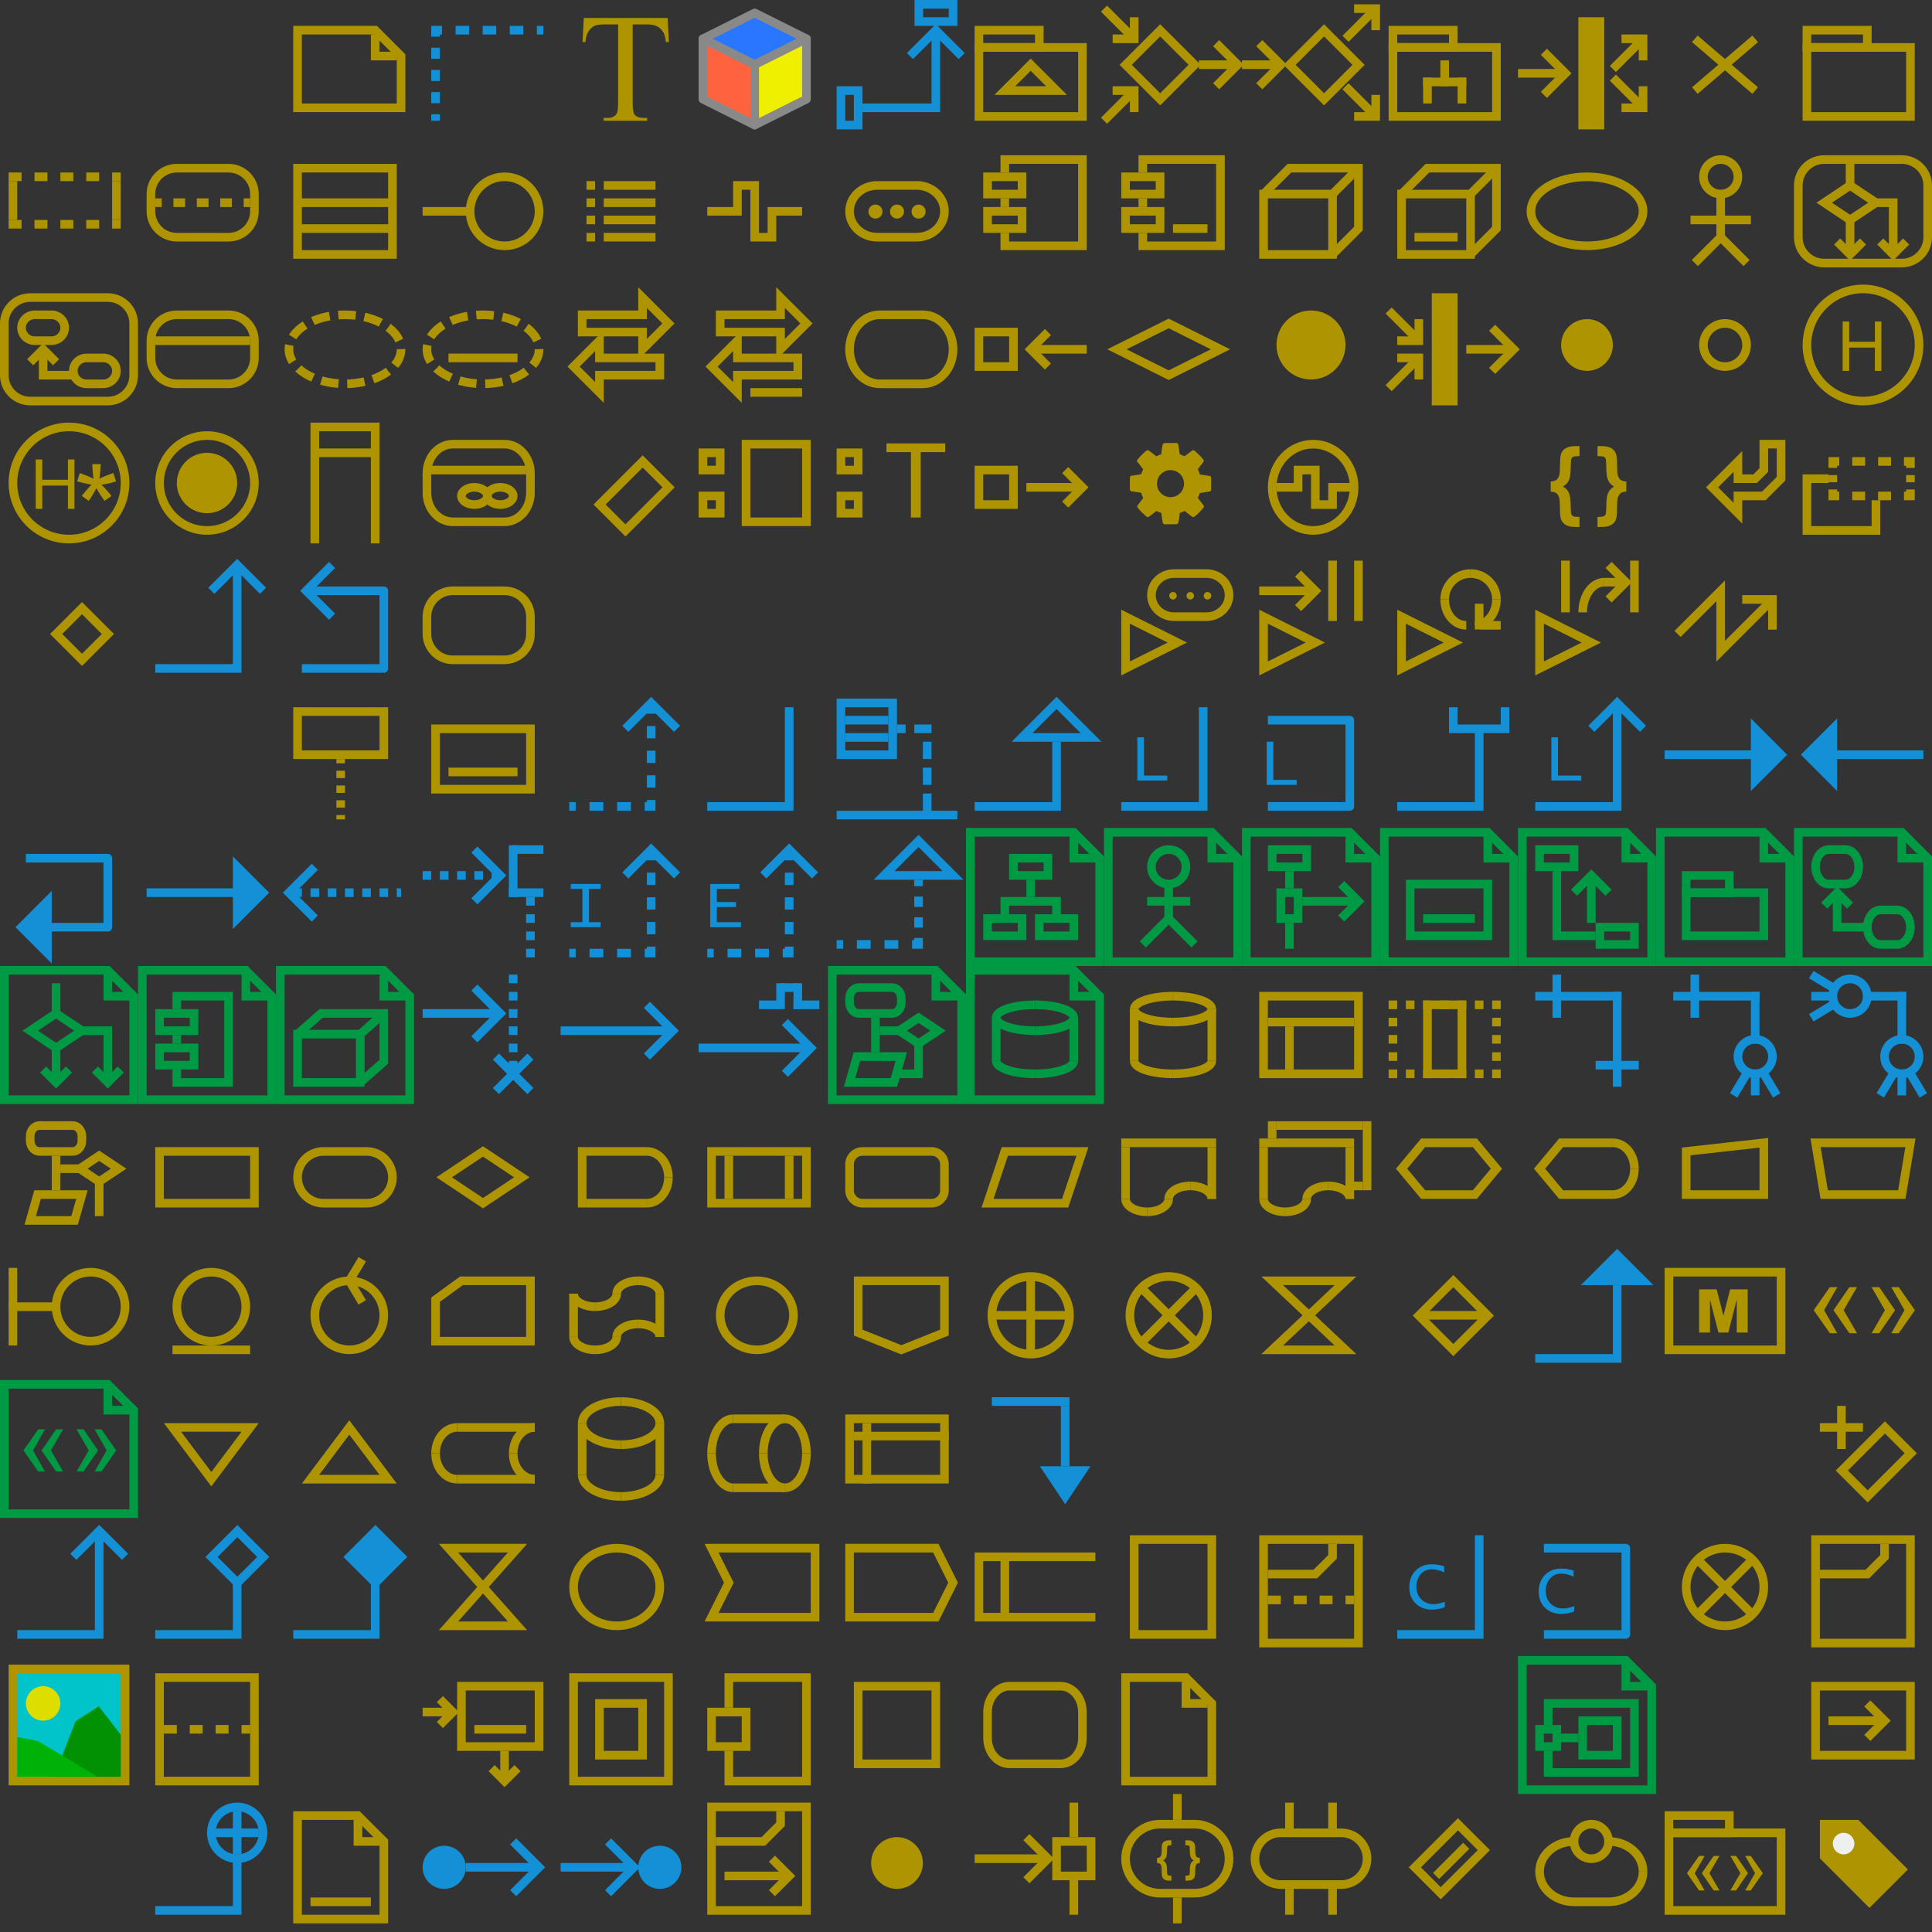 <?xml version="1.0" encoding="utf-8"?>
<!-- Generator: Adobe Illustrator 16.0.0, SVG Export Plug-In . SVG Version: 6.00 Build 0)  -->
<!DOCTYPE svg PUBLIC "-//W3C//DTD SVG 1.1//EN" "http://www.w3.org/Graphics/SVG/1.1/DTD/svg11.dtd">
<svg version="1.1" xmlns="http://www.w3.org/2000/svg" xmlns:xlink="http://www.w3.org/1999/xlink" x="0px" y="0px" width="224px"
	 height="224px" viewBox="0 0 224 224" enable-background="new 0 0 224 224" xml:space="preserve">
<rect x="0" y="0" width="224" height="224" fill="#333333" stroke="none"/>
<g id="Constraint">
	<g>
		<path fill="#AD9400" d="M179.793,56.998v-1.172c0.237-0.013,0.417-0.049,0.537-0.107s0.225-0.157,0.312-0.295
			s0.148-0.312,0.181-0.52c0.026-0.156,0.039-0.428,0.039-0.815c0-0.631,0.029-1.072,0.088-1.321s0.164-0.449,0.317-0.601
			s0.376-0.271,0.669-0.359c0.198-0.059,0.511-0.088,0.938-0.088h0.259v1.167c-0.361,0-0.594,0.021-0.695,0.061
			c-0.104,0.041-0.179,0.103-0.228,0.186s-0.073,0.226-0.073,0.427c0,0.205-0.015,0.594-0.044,1.167
			c-0.017,0.322-0.059,0.583-0.127,0.784s-0.155,0.365-0.261,0.496c-0.106,0.13-0.269,0.265-0.486,0.405
			c0.192,0.111,0.35,0.24,0.471,0.388c0.123,0.148,0.216,0.328,0.281,0.54s0.107,0.495,0.127,0.85
			c0.022,0.541,0.034,0.885,0.034,1.035c0,0.215,0.026,0.365,0.078,0.449s0.131,0.149,0.237,0.193
			c0.105,0.044,0.334,0.066,0.686,0.066v1.172h-0.259c-0.439,0-0.776-0.035-1.011-0.105s-0.432-0.187-0.594-0.349
			c-0.16-0.163-0.269-0.364-0.324-0.603s-0.083-0.616-0.083-1.13c0-0.599-0.026-0.988-0.078-1.167
			c-0.071-0.26-0.18-0.447-0.325-0.559C180.314,57.079,180.093,57.014,179.793,56.998z"/>
	</g>
	<g>
		<path fill="#AD9400" d="M188.56,56.998c-0.237,0.013-0.417,0.049-0.537,0.107s-0.224,0.157-0.31,0.295
			c-0.087,0.138-0.147,0.312-0.184,0.52c-0.026,0.156-0.039,0.426-0.039,0.811c0,0.631-0.028,1.073-0.086,1.323
			c-0.057,0.25-0.161,0.452-0.314,0.603s-0.378,0.271-0.674,0.359c-0.198,0.059-0.511,0.088-0.938,0.088h-0.259v-1.172
			c0.349,0,0.576-0.022,0.684-0.066s0.187-0.107,0.237-0.19c0.05-0.083,0.076-0.224,0.078-0.422
			c0.001-0.199,0.015-0.578,0.041-1.138c0.017-0.338,0.061-0.609,0.132-0.813s0.167-0.376,0.286-0.518
			c0.118-0.142,0.271-0.266,0.456-0.374c-0.241-0.156-0.417-0.309-0.527-0.459c-0.153-0.215-0.257-0.488-0.312-0.82
			c-0.036-0.228-0.062-0.729-0.078-1.504c-0.003-0.244-0.025-0.407-0.065-0.488c-0.041-0.082-0.114-0.144-0.221-0.188
			c-0.105-0.044-0.342-0.066-0.71-0.066V51.72h0.259c0.439,0,0.776,0.034,1.011,0.103s0.432,0.185,0.591,0.349
			s0.268,0.366,0.324,0.605c0.058,0.239,0.086,0.616,0.086,1.13c0,0.596,0.024,0.985,0.073,1.167
			c0.071,0.26,0.181,0.447,0.327,0.559s0.369,0.177,0.669,0.193V56.998z"/>
	</g>
</g>
<g id="ClassDiagram">
	<polygon fill="none" stroke="#009944" stroke-miterlimit="10" points="112.5,96.5 124.5,96.5 127.5,99.5 127.5,111.5 112.5,111.5 	
		"/>
	<polyline fill="none" stroke="#009944" stroke-miterlimit="10" points="124.5,96.5 124.5,99.5 127.5,99.5 	"/>
	<g>
		<polyline fill="none" stroke="#009944" stroke-miterlimit="10" points="116.5,106 116.5,104.5 122.5,104.5 122.5,106 		"/>
		<line fill="none" stroke="#009944" stroke-miterlimit="10" x1="119.5" y1="102" x2="119.5" y2="104"/>
	</g>
	<rect x="120.5" y="106.5" fill="none" stroke="#009944" stroke-miterlimit="10" width="4" height="2"/>
	<rect x="114.5" y="106.5" fill="none" stroke="#009944" stroke-miterlimit="10" width="4" height="2"/>
	<rect x="117.5" y="99.5" fill="none" stroke="#009944" stroke-miterlimit="10" width="4" height="2"/>
</g>
<g id="UseCaseDiagram">
	<polygon fill="none" stroke="#009944" stroke-miterlimit="10" points="128.5,96.5 140.5,96.5 143.5,99.5 143.5,111.5 128.5,111.5 	
		"/>
	<polyline fill="none" stroke="#009944" stroke-miterlimit="10" points="140.5,96.5 140.5,99.5 143.5,99.5 	"/>
	<circle fill="none" stroke="#009944" stroke-miterlimit="10" cx="135.5" cy="100.5" r="2"/>
	<polyline fill="none" stroke="#009944" stroke-miterlimit="10" points="132.5,109.5 135.5,106.5 138.5,109.5 	"/>
	<line fill="none" stroke="#009944" stroke-miterlimit="10" x1="135.5" y1="102.5" x2="135.5" y2="106.5"/>
	<line fill="none" stroke="#009944" stroke-miterlimit="10" x1="133" y1="104.5" x2="138" y2="104.5"/>
</g>
<g id="SequenceDiagram">
	<polygon fill="none" stroke="#009944" stroke-miterlimit="10" points="144.5,96.5 156.5,96.5 159.5,99.5 159.5,111.5 144.5,111.5 	
		"/>
	<polyline fill="none" stroke="#009944" stroke-miterlimit="10" points="156.5,96.5 156.5,99.5 159.5,99.5 	"/>
	<rect x="147.5" y="98.5" fill="none" stroke="#009944" stroke-miterlimit="10" width="4" height="2"/>
	<line fill="none" stroke="#009944" stroke-miterlimit="10" x1="149.5" y1="101" x2="149.5" y2="103"/>
	<rect x="148.5" y="103.5" fill="none" stroke="#009944" stroke-miterlimit="10" width="2" height="3"/>
	<line fill="none" stroke="#009944" stroke-miterlimit="10" x1="149.5" y1="107" x2="149.5" y2="110"/>
	<line fill="none" stroke="#009944" stroke-miterlimit="10" x1="151" y1="104.5" x2="157" y2="104.5"/>
	<polyline fill="none" stroke="#009944" stroke-miterlimit="10" points="155.5,102.5 157.5,104.5 155.5,106.5 	"/>
</g>
<g id="ObjectDiagram">
	<polygon fill="none" stroke="#009944" stroke-miterlimit="10" points="160.5,96.5 172.5,96.5 175.5,99.5 175.5,111.5 160.5,111.5 	
		"/>
	<polyline fill="none" stroke="#009944" stroke-miterlimit="10" points="172.5,96.5 172.5,99.5 175.5,99.5 	"/>
	<rect x="163.5" y="102.5" fill="none" stroke="#009944" stroke-miterlimit="10" width="9" height="6"/>
	<line fill="none" stroke="#009944" stroke-miterlimit="10" x1="165" y1="106.5" x2="171" y2="106.5"/>
</g>
<g id="CommunicationDiagram">
	<polygon fill="none" stroke="#009944" stroke-miterlimit="10" points="176.5,96.5 188.5,96.5 191.5,99.5 191.5,111.5 176.5,111.5 	
		"/>
	<polyline fill="none" stroke="#009944" stroke-miterlimit="10" points="188.5,96.5 188.5,99.5 191.5,99.5 	"/>
	<rect x="178.5" y="98.5" fill="none" stroke="#009944" stroke-miterlimit="10" width="4" height="2"/>
	<rect x="185.5" y="107.5" fill="none" stroke="#009944" stroke-miterlimit="10" width="4" height="2"/>
	<polyline fill="none" stroke="#009944" stroke-miterlimit="10" points="180.5,101 180.5,108.5 185,108.5 	"/>
	<polyline fill="none" stroke="#009944" stroke-miterlimit="10" points="182.5,103.5 184.5,101.5 186.5,103.5 	"/>
	<line fill="none" stroke="#009944" stroke-miterlimit="10" x1="184.5" y1="107" x2="184.5" y2="102"/>
</g>
<g id="CompositeStructureDiagram">
	<polygon fill="none" stroke="#009944" stroke-miterlimit="10" points="176.5,192.5 188.5,192.5 191.5,195.5 191.5,207.5 
		176.5,207.5 	"/>
	<polyline fill="none" stroke="#009944" stroke-miterlimit="10" points="188.5,192.5 188.5,195.5 191.5,195.5 	"/>
	<rect x="178.5" y="200.5" fill="none" stroke="#009944" stroke-miterlimit="10" width="2" height="2"/>
	<rect x="183.5" y="199.5" fill="none" stroke="#009944" stroke-miterlimit="10" width="4" height="4"/>
	<polyline fill="none" stroke="#009944" stroke-miterlimit="10" points="179.5,200 179.5,197.5 189.5,197.5 189.5,205.5 
		179.5,205.5 179.5,203 	"/>
	<line fill="none" stroke="#009944" stroke-miterlimit="10" x1="181" y1="201.5" x2="183" y2="201.5"/>
</g>
<g id="PackageDiagram">
	<polygon fill="none" stroke="#009944" stroke-miterlimit="10" points="192.5,96.5 204.5,96.5 207.5,99.5 207.5,111.5 192.5,111.5 	
		"/>
	<polyline fill="none" stroke="#009944" stroke-miterlimit="10" points="204.5,96.5 204.5,99.5 207.5,99.5 	"/>
	<rect x="195.5" y="103.5" fill="none" stroke="#009944" stroke-miterlimit="10" width="9" height="5"/>
	<rect x="195.5" y="101.5" fill="none" stroke="#009944" stroke-miterlimit="10" width="5" height="2"/>
</g>
<g id="StatechartDiagram">
	<polygon fill="none" stroke="#009944" stroke-miterlimit="10" points="208.5,96.5 220.5,96.5 223.5,99.5 223.5,111.5 208.5,111.5 	
		"/>
	<polyline fill="none" stroke="#009944" stroke-miterlimit="10" points="220.5,96.5 220.5,99.5 223.5,99.5 	"/>
	<path fill="none" stroke="#009944" stroke-miterlimit="10" d="M215.5,100.5c0,1.104-0.688,2-1.538,2h-1.924
		c-0.85,0-1.538-0.896-1.538-2l0,0c0-1.104,0.688-2,1.538-2h1.924C214.812,98.5,215.5,99.396,215.5,100.5L215.5,100.5z"/>
	<path fill="none" stroke="#009944" stroke-miterlimit="10" d="M221.5,107.5c0,1.104-0.688,2-1.538,2h-1.924
		c-0.85,0-1.538-0.896-1.538-2l0,0c0-1.104,0.688-2,1.538-2h1.924C220.812,105.5,221.5,106.396,221.5,107.5L221.5,107.5z"/>
	<polyline fill="none" stroke="#009944" stroke-miterlimit="10" points="213,104 213,107.5 216.5,107.5 	"/>
	<polyline fill="none" stroke="#009944" stroke-miterlimit="10" points="211.5,105 213,103.5 214.5,105 	"/>
</g>
<g id="ActivityDiagram">
	<polygon fill="none" stroke="#009944" stroke-miterlimit="10" points="0.5,112.5 12.5,112.5 15.5,115.5 15.5,127.5 0.5,127.5 	"/>
	<polyline fill="none" stroke="#009944" stroke-miterlimit="10" points="12.5,112.5 12.5,115.5 15.5,115.5 	"/>
	<polygon fill="none" stroke="#009944" stroke-miterlimit="10" points="3.5,119.5 6.5,117.5 9.5,119.5 6.5,121.5 	"/>
	<polyline fill="none" stroke="#009944" stroke-miterlimit="10" points="5,124 6.5,125.5 8,124 	"/>
	<polyline fill="none" stroke="#009944" stroke-miterlimit="10" points="11,124 12.5,125.5 14,124 	"/>
	<polyline fill="none" stroke="#009944" stroke-miterlimit="10" points="9.5,119.5 12.5,119.5 12.5,125 	"/>
	<line fill="none" stroke="#009944" stroke-miterlimit="10" x1="6.5" y1="121.5" x2="6.5" y2="125"/>
	<line fill="none" stroke="#009944" stroke-miterlimit="10" x1="6.5" y1="114" x2="6.5" y2="117.5"/>
</g>
<g id="ProfileDiagram">
	<polygon fill="none" stroke="#009944" stroke-miterlimit="10" points="0.5,160.5 12.5,160.5 15.5,163.5 15.5,175.5 0.5,175.5 	"/>
	<polyline fill="none" stroke="#009944" stroke-miterlimit="10" points="12.5,160.5 12.5,163.5 15.5,163.5 	"/>
	<g>
		<path fill="#009944" d="M3.826,168.164l1.391,2.449H4.434l-1.714-2.449l1.714-2.449h0.795L3.826,168.164z M5.904,168.164
			l1.418,2.449H6.506l-1.681-2.449l1.681-2.449h0.816L5.904,168.164z"/>
		<path fill="#009944" d="M10.287,168.164l-1.418-2.449H9.68l1.688,2.449l-1.688,2.449H8.869L10.287,168.164z M12.365,168.164
			l-1.401-2.449h0.795l1.714,2.449l-1.714,2.449h-0.79L12.365,168.164z"/>
	</g>
</g>
<g id="ComponentDiagram">
	<polygon fill="none" stroke="#009944" stroke-miterlimit="10" points="16.5,112.5 28.5,112.5 31.5,115.5 31.5,127.5 16.5,127.5 	
		"/>
	<polyline fill="none" stroke="#009944" stroke-miterlimit="10" points="28.5,112.5 28.5,115.5 31.5,115.5 	"/>
	<rect x="18.5" y="117.5" fill="none" stroke="#009944" stroke-miterlimit="10" width="4" height="2"/>
	<rect x="18.5" y="121.5" fill="none" stroke="#009944" stroke-miterlimit="10" width="4" height="2"/>
	<polyline fill="none" stroke="#009944" stroke-miterlimit="10" points="20.5,117 20.5,115.5 26.5,115.5 26.5,125.5 20.5,125.5 
		20.5,124 	"/>
	<line fill="none" stroke="#009944" stroke-miterlimit="10" x1="20.5" y1="120" x2="20.5" y2="121"/>
</g>
<g id="DeploymentDiagram">
	<polygon fill="none" stroke="#009944" stroke-miterlimit="10" points="32.5,112.5 44.5,112.5 47.5,115.5 47.5,127.5 32.5,127.5 	
		"/>
	<polyline fill="none" stroke="#009944" stroke-miterlimit="10" points="44.5,112.5 44.5,115.5 47.5,115.5 	"/>
	<rect x="34.5" y="119.9" fill="none" stroke="#009944" stroke-miterlimit="10" width="7.273" height="5.6"/>
	<polyline fill="none" stroke="#009944" stroke-miterlimit="10" points="34.5,119.9 37.227,117.5 44.5,117.5 44.5,123.1 
		41.773,125.5 	"/>
	<line fill="none" stroke="#009944" stroke-miterlimit="10" x1="41.773" y1="119.9" x2="44.5" y2="117.5"/>
</g>
<g id="Package">
	<rect x="209.5" y="5.5" fill="none" stroke="#AD9400" stroke-miterlimit="10" width="12" height="8"/>
	<rect x="209.5" y="3.5" fill="none" stroke="#AD9400" stroke-miterlimit="10" width="7" height="2"/>
</g>
<g id="Profile">
	<rect x="193.5" y="212.5" fill="none" stroke="#AD9400" stroke-miterlimit="10" width="13" height="9"/>
	<rect x="193.5" y="210.5" fill="none" stroke="#AD9400" stroke-miterlimit="10" width="7" height="2"/>
	<g>
		<path fill="#AD9400" d="M196.494,217.18l1.139,2.004h-0.643l-1.401-2.004l1.401-2.004h0.65L196.494,217.18z M198.195,217.18
			l1.16,2.004h-0.668l-1.376-2.004l1.376-2.004h0.668L198.195,217.18z"/>
		<path fill="#AD9400" d="M201.781,217.18l-1.16-2.004h0.664l1.379,2.004l-1.379,2.004h-0.664L201.781,217.18z M203.482,217.18
			l-1.147-2.004h0.65l1.401,2.004l-1.401,2.004h-0.646L203.482,217.18z"/>
	</g>
</g>
<g id="Stereotype">
	<g>
		<path fill="#AD9400" d="M211.492,151.906l1.518,2.672h-0.855l-1.869-2.672l1.869-2.672h0.867L211.492,151.906z M213.76,151.906
			l1.547,2.672h-0.891l-1.834-2.672l1.834-2.672h0.891L213.76,151.906z"/>
		<path fill="#AD9400" d="M218.541,151.906l-1.547-2.672h0.885l1.84,2.672l-1.84,2.672h-0.885L218.541,151.906z M220.809,151.906
			l-1.529-2.672h0.867l1.869,2.672l-1.869,2.672h-0.861L220.809,151.906z"/>
	</g>
</g>
<g id="MetaClass">
	<rect x="193.5" y="147.5" fill="none" stroke="#AD9400" stroke-miterlimit="10" width="13" height="9"/>
	<g>
		<path fill="#AD9400" d="M196.996,149.489h2.036l0.785,3.049l0.779-3.049h2.035v5.011h-1.269v-3.821l-0.977,3.821h-1.147
			l-0.976-3.821v3.821h-1.268V149.489z"/>
	</g>
</g>
<g id="Extension">
	<polyline fill="none" stroke="#1390D6" stroke-miterlimit="10" points="178,157.5 187.5,157.5 187.5,149 	"/>
	<polygon fill="#1390D6" stroke="#1390D6" stroke-miterlimit="10" points="184.5,148.5 187.5,145.5 190.5,148.5 	"/>
</g>
<g id="Attribute">
	
		<rect x="69.964" y="55.379" transform="matrix(-0.707 0.707 -0.707 -0.707 166.131 46.186)" fill="none" stroke="#AD9400" stroke-miterlimit="10" width="7.071" height="4.243"/>
</g>
<g id="ExtensionPoint">
	
		<rect x="213.964" y="167.379" transform="matrix(-0.707 0.707 -0.707 -0.707 491.15 135.559)" fill="none" stroke="#AD9400" stroke-miterlimit="10" width="7.071" height="4.243"/>
	<g>
		<line fill="none" stroke="#AD9400" stroke-miterlimit="10" x1="211" y1="165.5" x2="216" y2="165.5"/>
		<line fill="none" stroke="#AD9400" stroke-miterlimit="10" x1="213.5" y1="168" x2="213.5" y2="163"/>
	</g>
</g>
<g id="Slot">
	
		<rect x="164.464" y="213.379" transform="matrix(-0.707 0.707 -0.707 -0.707 439.175 249.088)" fill="none" stroke="#AD9400" stroke-miterlimit="10" width="7.071" height="4.243"/>
	<line fill="none" stroke="#AD9400" stroke-miterlimit="10" x1="166.5" y1="217.5" x2="170" y2="214"/>
</g>
<g id="Operation">
	<g>
		<path fill="#AD9400" d="M140.422,56.768c0,0.092-0.073,0.202-0.172,0.221l-1.135,0.172c-0.067,0.196-0.141,0.38-0.239,0.558
			c0.209,0.3,0.43,0.57,0.656,0.846c0.037,0.043,0.062,0.098,0.062,0.153c0,0.056-0.019,0.098-0.055,0.141
			c-0.147,0.196-0.976,1.098-1.185,1.098c-0.055,0-0.11-0.024-0.159-0.055l-0.847-0.663c-0.178,0.092-0.368,0.172-0.558,0.233
			c-0.043,0.374-0.08,0.772-0.179,1.141c-0.024,0.098-0.11,0.172-0.221,0.172h-1.361c-0.11,0-0.209-0.08-0.221-0.184l-0.172-1.128
			c-0.19-0.062-0.374-0.135-0.553-0.227l-0.864,0.656c-0.043,0.037-0.099,0.055-0.153,0.055c-0.056,0-0.11-0.024-0.153-0.067
			c-0.325-0.294-0.755-0.675-1.013-1.031c-0.03-0.043-0.043-0.092-0.043-0.141c0-0.055,0.019-0.098,0.05-0.141
			c0.208-0.282,0.436-0.552,0.644-0.841c-0.104-0.196-0.19-0.398-0.251-0.607l-1.123-0.166c-0.104-0.019-0.178-0.117-0.178-0.221
			v-1.362c0-0.092,0.073-0.202,0.166-0.221l1.141-0.172c0.062-0.196,0.141-0.38,0.239-0.564c-0.209-0.294-0.43-0.571-0.656-0.847
			c-0.037-0.043-0.062-0.092-0.062-0.147c0-0.056,0.024-0.098,0.055-0.141c0.147-0.203,0.976-1.098,1.185-1.098
			c0.055,0,0.11,0.024,0.159,0.062l0.847,0.656c0.178-0.092,0.368-0.172,0.558-0.233c0.043-0.374,0.08-0.772,0.179-1.141
			c0.024-0.098,0.11-0.172,0.221-0.172h1.361c0.11,0,0.209,0.08,0.221,0.184l0.172,1.128c0.19,0.062,0.374,0.135,0.553,0.227
			l0.87-0.656c0.037-0.037,0.093-0.055,0.147-0.055c0.056,0,0.11,0.024,0.153,0.062c0.325,0.3,0.755,0.681,1.013,1.042
			c0.03,0.037,0.043,0.086,0.043,0.135c0,0.055-0.019,0.098-0.05,0.141c-0.208,0.282-0.436,0.552-0.644,0.841
			c0.104,0.196,0.19,0.398,0.251,0.601l1.123,0.171c0.104,0.019,0.178,0.117,0.178,0.221V56.768z M135.711,54.504
			c-0.865,0-1.57,0.706-1.57,1.57s0.705,1.57,1.57,1.57s1.57-0.706,1.57-1.57S136.576,54.504,135.711,54.504z"/>
	</g>
</g>
<g id="Reception">
	<polyline fill="none" stroke="#AD9400" stroke-miterlimit="10" points="148,56.5 150.5,56.5 150.5,54.5 152.5,54.5 152.5,58.5 
		154.5,58.5 154.5,56.5 157,56.5 	"/>
	<ellipse fill="none" stroke="#AD9400" stroke-miterlimit="10" cx="152.25" cy="56.5" rx="4.75" ry="5"/>
</g>
<g id="Enumeration">
	<rect x="68" y="25" fill="#AD9400" width="1" height="1"/>
	<rect x="68" y="27" fill="#AD9400" width="1" height="1"/>
	<rect x="70" y="25" fill="#AD9400" width="6" height="1"/>
	<rect x="70" y="27" fill="#AD9400" width="6" height="1"/>
	<rect x="68" y="23" fill="#AD9400" width="1" height="1"/>
	<rect x="70" y="23" fill="#AD9400" width="6" height="1"/>
	<rect x="68" y="21" fill="#AD9400" width="1" height="1"/>
	<rect x="70" y="21" fill="#AD9400" width="6" height="1"/>
</g>
<g id="EnumerationLiteral">
	
		<rect x="7.379" y="71.379" transform="matrix(-0.707 0.707 -0.707 -0.707 68.19 118.755)" fill="none" stroke="#AD9400" stroke-miterlimit="10" width="4.243" height="4.243"/>
</g>
<g id="Class">
	<rect x="34.5" y="19.5" fill="none" stroke="#AD9400" stroke-miterlimit="10" width="11" height="10"/>
	<line fill="none" stroke="#AD9400" stroke-miterlimit="10" x1="34.5" y1="26.5" x2="45.5" y2="26.5"/>
	<line fill="none" stroke="#AD9400" stroke-miterlimit="10" x1="34.5" y1="23.5" x2="45.5" y2="23.5"/>
</g>
<g id="DataType">
	<rect x="81.5" y="57.5" fill="none" stroke="#AD9400" stroke-miterlimit="10" width="2" height="2"/>
	<rect x="81.5" y="52.5" fill="none" stroke="#AD9400" stroke-miterlimit="10" width="2" height="2"/>
	<rect x="86.5" y="51.5" fill="none" stroke="#AD9400" stroke-miterlimit="10" width="7" height="9"/>
</g>
<g id="PrimitiveType">
	<g>
		<path fill="#AD9400" d="M105.611,60v-7.576h-2.83V51.41h6.809v1.014h-2.842V60H105.611z"/>
	</g>
	<rect x="97.5" y="57.5" fill="none" stroke="#AD9400" stroke-miterlimit="10" width="2" height="2"/>
	<rect x="97.5" y="52.5" fill="none" stroke="#AD9400" stroke-miterlimit="10" width="2" height="2"/>
</g>
<g id="Containment">
	<polyline fill="none" stroke="#1390D6" stroke-miterlimit="10" points="18,221.5 27.5,221.5 27.5,215 	"/>
	<circle fill="none" stroke="#1390D6" stroke-miterlimit="10" cx="27.5" cy="212.5" r="3"/>
	<line fill="none" stroke="#1390D6" stroke-miterlimit="10" x1="27.5" y1="210" x2="27.5" y2="215"/>
	<line fill="none" stroke="#1390D6" stroke-miterlimit="10" x1="25" y1="212.5" x2="30" y2="212.5"/>
</g>
<g id="Association">
	<polyline fill="none" stroke="#1390D6" stroke-miterlimit="10" points="82,93.5 91.5,93.5 91.5,82 	"/>
</g>
<g id="AssociationEnd">
	<polyline fill="none" stroke="#1390D6" stroke-miterlimit="10" points="168.5,82 168.5,84.5 174.5,84.5 174.5,82 	"/>
	<polyline fill="none" stroke="#1390D6" stroke-miterlimit="10" points="162,93.5 171.5,93.5 171.5,84.5 	"/>
</g>
<g id="Connector">
	<polyline fill="none" stroke="#1390D6" stroke-miterlimit="10" points="162,189.5 171.5,189.5 171.5,178 	"/>
	<g>
		<path fill="#1390D6" d="M167.512,186.344c-0.516,0.186-1.002,0.277-1.457,0.277c-0.797,0-1.439-0.238-1.926-0.717
			s-0.73-1.105-0.73-1.885c0-0.789,0.242-1.428,0.727-1.918s1.117-0.734,1.898-0.734c0.443,0,0.916,0.076,1.422,0.227v0.707
			c-0.516-0.236-0.998-0.355-1.445-0.355c-0.518,0-0.945,0.189-1.279,0.57s-0.502,0.865-0.502,1.453c0,0.594,0.189,1.08,0.566,1.457
			s0.863,0.566,1.457,0.566c0.359,0,0.783-0.094,1.27-0.281V186.344z"/>
	</g>
</g>
<g id="Self_Connector">
	<polyline fill="none" stroke="#1390D6" stroke-linejoin="round" stroke-miterlimit="10" points="179,189.5 188.5,189.5 
		188.5,179.5 179,179.5 	"/>
	<g>
		<path fill="#1390D6" d="M182.512,186.844c-0.516,0.186-1.002,0.277-1.457,0.277c-0.797,0-1.439-0.238-1.926-0.717
			s-0.73-1.105-0.73-1.885c0-0.789,0.242-1.428,0.727-1.918s1.117-0.734,1.898-0.734c0.443,0,0.916,0.076,1.422,0.227v0.707
			c-0.516-0.236-0.998-0.355-1.445-0.355c-0.518,0-0.945,0.189-1.279,0.57s-0.502,0.865-0.502,1.453c0,0.594,0.189,1.08,0.566,1.457
			s0.863,0.566,1.457,0.566c0.359,0,0.783-0.094,1.27-0.281V186.844z"/>
	</g>
</g>
<g id="Link">
	<polyline fill="none" stroke="#1390D6" stroke-miterlimit="10" points="130,93.5 139.5,93.5 139.5,82 	"/>
	<g>
		<path fill="#1390D6" d="M131.867,90.5v-5.012h0.77v4.434h2.699V90.5H131.867z"/>
	</g>
</g>
<g id="Directed_Link">
	<polyline fill="none" stroke="#1390D6" stroke-miterlimit="10" points="178,93.5 187.5,93.5 187.5,82 	"/>
	<g>
		<path fill="#1390D6" d="M179.867,90.5v-5.012h0.77v4.434h2.699V90.5H179.867z"/>
	</g>
	<polyline fill="none" stroke="#1390D6" stroke-miterlimit="10" points="184.5,84.5 187.5,81.5 190.5,84.5 	"/>
</g>
<g id="SelfLink">
	<polyline fill="none" stroke="#1390D6" stroke-linejoin="round" stroke-miterlimit="10" points="147,93.5 156.5,93.5 156.5,83.5 
		147,83.5 	"/>
	<g>
		<path fill="#1390D6" d="M146.867,91v-5.012h0.77v4.434h2.699V91H146.867z"/>
	</g>
</g>
<g id="AssociationClass">
	<line fill="none" stroke="#1390D6" stroke-miterlimit="10" x1="97" y1="94.5" x2="111" y2="94.5"/>
	<polyline fill="none" stroke="#1390D6" stroke-miterlimit="10" stroke-dasharray="2,1" points="107.5,94 107.5,84.5 104,84.5 	"/>
	<rect x="97.5" y="81.5" fill="none" stroke="#1390D6" stroke-miterlimit="10" width="6" height="6"/>
	<line fill="none" stroke="#1390D6" stroke-miterlimit="10" x1="98" y1="83.5" x2="103" y2="83.5"/>
	<line fill="none" stroke="#1390D6" stroke-miterlimit="10" x1="98" y1="85.5" x2="103" y2="85.5"/>
</g>
<g id="DirectedAssociation">
	<polyline fill="none" stroke="#1390D6" stroke-miterlimit="10" points="2,189.5 11.5,189.5 11.5,178 	"/>
	<polyline fill="none" stroke="#1390D6" stroke-miterlimit="10" points="8.5,180.5 11.5,177.5 14.5,180.5 	"/>
</g>
<g id="Aggregation">
	<polyline fill="none" stroke="#1390D6" stroke-miterlimit="10" points="18,189.5 27.5,189.5 27.5,183 	"/>
	
		<rect x="25.379" y="178.379" transform="matrix(-0.707 0.707 -0.707 -0.707 174.578 288.687)" fill="none" stroke="#1390D6" stroke-miterlimit="10" width="4.243" height="4.243"/>
</g>
<g id="Generalization">
	<polyline fill="none" stroke="#1390D6" stroke-miterlimit="10" points="113,93.5 122.5,93.5 122.5,86 	"/>
	<polygon fill="none" stroke="#1390D6" stroke-miterlimit="10" points="118.5,85.5 122.5,81.5 126.5,85.5 	"/>
</g>
<g id="Realization">
	<g>
		<g>
			<line fill="none" stroke="#1390D6" stroke-miterlimit="10" x1="97" y1="109.5" x2="97.75" y2="109.5"/>
			
				<line fill="none" stroke="#1390D6" stroke-miterlimit="10" stroke-dasharray="1.6,1.6" x1="99.35" y1="109.5" x2="104.95" y2="109.5"/>
			<polyline fill="none" stroke="#1390D6" stroke-miterlimit="10" points="105.75,109.5 106.5,109.5 106.5,108.75 			"/>
			
				<line fill="none" stroke="#1390D6" stroke-miterlimit="10" stroke-dasharray="1.2,1.2" x1="106.5" y1="107.55" x2="106.5" y2="103.35"/>
			<line fill="none" stroke="#1390D6" stroke-miterlimit="10" x1="106.5" y1="102.75" x2="106.5" y2="102"/>
		</g>
	</g>
	<polygon fill="none" stroke="#1390D6" stroke-miterlimit="10" points="102.5,101.5 106.5,97.5 110.5,101.5 	"/>
</g>
<g id="Composition">
	<polyline fill="none" stroke="#1390D6" stroke-miterlimit="10" points="34,189.5 43.5,189.5 43.5,183 	"/>
	
		<rect x="41.379" y="178.379" transform="matrix(-0.707 0.707 -0.707 -0.707 201.892 277.374)" fill="#1390D6" stroke="#1390D6" stroke-miterlimit="10" width="4.243" height="4.243"/>
</g>
<g id="Dependency">
	<g>
		<g>
			<line fill="none" stroke="#1390D6" stroke-miterlimit="10" x1="66" y1="93.5" x2="66.75" y2="93.5"/>
			
				<line fill="none" stroke="#1390D6" stroke-miterlimit="10" stroke-dasharray="1.6,1.6" x1="68.35" y1="93.5" x2="73.95" y2="93.5"/>
			<polyline fill="none" stroke="#1390D6" stroke-miterlimit="10" points="74.75,93.5 75.5,93.5 75.5,92.75 			"/>
			
				<line fill="none" stroke="#1390D6" stroke-miterlimit="10" stroke-dasharray="1.429,1.429" x1="75.5" y1="91.321" x2="75.5" y2="83.464"/>
			<line fill="none" stroke="#1390D6" stroke-miterlimit="10" x1="75.5" y1="82.75" x2="75.5" y2="82"/>
		</g>
	</g>
	<polyline fill="none" stroke="#1390D6" stroke-miterlimit="10" points="72.5,84.5 75.5,81.5 78.5,84.5 	"/>
</g>
<g id="Include">
	<g>
		<g>
			<line fill="none" stroke="#1390D6" stroke-miterlimit="10" x1="66" y1="110.5" x2="66.75" y2="110.5"/>
			
				<line fill="none" stroke="#1390D6" stroke-miterlimit="10" stroke-dasharray="1.6,1.6" x1="68.35" y1="110.5" x2="73.95" y2="110.5"/>
			<polyline fill="none" stroke="#1390D6" stroke-miterlimit="10" points="74.75,110.5 75.5,110.5 75.5,109.75 			"/>
			
				<line fill="none" stroke="#1390D6" stroke-miterlimit="10" stroke-dasharray="1.429,1.429" x1="75.5" y1="108.321" x2="75.5" y2="100.464"/>
			<line fill="none" stroke="#1390D6" stroke-miterlimit="10" x1="75.5" y1="99.75" x2="75.5" y2="99"/>
		</g>
	</g>
	<polyline fill="none" stroke="#1390D6" stroke-miterlimit="10" points="72.5,101.5 75.5,98.5 78.5,101.5 	"/>
	<g>
		<path fill="#1390D6" d="M82.344,107.5v-5.012h3.387v0.578h-2.617v1.52h2.219v0.578h-2.219v1.758h2.797v0.578H82.344z"/>
	</g>
</g>
<g id="Extend">
	<g>
		<g>
			<line fill="none" stroke="#1390D6" stroke-miterlimit="10" x1="82" y1="110.5" x2="82.75" y2="110.5"/>
			
				<line fill="none" stroke="#1390D6" stroke-miterlimit="10" stroke-dasharray="1.6,1.6" x1="84.35" y1="110.5" x2="89.95" y2="110.5"/>
			<polyline fill="none" stroke="#1390D6" stroke-miterlimit="10" points="90.75,110.5 91.5,110.5 91.5,109.75 			"/>
			
				<line fill="none" stroke="#1390D6" stroke-miterlimit="10" stroke-dasharray="1.429,1.429" x1="91.5" y1="108.321" x2="91.5" y2="100.464"/>
			<line fill="none" stroke="#1390D6" stroke-miterlimit="10" x1="91.5" y1="99.75" x2="91.5" y2="99"/>
		</g>
	</g>
	<polyline fill="none" stroke="#1390D6" stroke-miterlimit="10" points="88.5,101.5 91.5,98.5 94.5,101.5 	"/>
	<g>
		<path fill="#1390D6" d="M66.176,107.5v-0.578h1.348v-3.855h-1.348v-0.578h3.465v0.578h-1.348v3.855h1.348v0.578H66.176z"/>
	</g>
</g>
<g id="Signal">
	<polyline fill="none" stroke="#AD9400" stroke-miterlimit="10" points="82,24.5 85.5,24.5 85.5,21.5 87.5,21.5 87.5,27.5 
		89.5,27.5 89.5,24.5 93,24.5 	"/>
</g>
<g id="Interface">
	<circle fill="none" stroke="#AD9400" stroke-miterlimit="10" cx="58.5" cy="24.5" r="4"/>
	<line fill="none" stroke="#AD9400" stroke-miterlimit="10" x1="49" y1="24.5" x2="54.5" y2="24.5"/>
</g>
<g id="Model">
	<rect x="113.5" y="5.5" fill="none" stroke="#AD9400" stroke-miterlimit="10" width="12" height="8"/>
	<rect x="113.5" y="3.5" fill="none" stroke="#AD9400" stroke-miterlimit="10" width="7" height="2"/>
	<polygon fill="none" stroke="#AD9400" stroke-miterlimit="10" points="119.5,7.5 116.5,10.5 122.5,10.5 	"/>
</g>
<g id="Subsystem">
	<rect x="161.5" y="5.5" fill="none" stroke="#AD9400" stroke-miterlimit="10" width="12" height="8"/>
	<g>
		<line fill="none" stroke="#AD9400" stroke-miterlimit="10" x1="167.5" y1="7" x2="167.5" y2="10"/>
		<line fill="none" stroke="#AD9400" stroke-miterlimit="10" x1="165" y1="9.5" x2="170" y2="9.5"/>
		<line fill="none" stroke="#AD9400" stroke-miterlimit="10" x1="165.5" y1="9" x2="165.5" y2="12"/>
		<line fill="none" stroke="#AD9400" stroke-miterlimit="10" x1="169.5" y1="9" x2="169.5" y2="12"/>
	</g>
	<rect x="161.5" y="3.5" fill="none" stroke="#AD9400" stroke-miterlimit="10" width="7" height="2"/>
</g>
<g id="Project">
	<polygon fill="#2976FF" stroke="#898989" stroke-linejoin="round" stroke-miterlimit="10" points="87.5,7.5 81.5,4.5 87.5,1.5 
		93.5,4.5 	"/>
	<polygon fill="#FF623E" stroke="#898989" stroke-linejoin="round" stroke-miterlimit="10" points="81.5,4.5 81.5,11.5 87.5,14.5 
		87.5,7.5 	"/>
	<polygon fill="#EFEF00" stroke="#898989" stroke-linejoin="round" stroke-miterlimit="10" points="93.5,11.5 87.5,14.5 87.5,7.5 
		93.5,4.5 	"/>
</g>
<g id="Component">
	<rect x="114.5" y="20.5" fill="none" stroke="#AD9400" stroke-miterlimit="10" width="4" height="2"/>
	<rect x="114.5" y="24.5" fill="none" stroke="#AD9400" stroke-miterlimit="10" width="4" height="2"/>
	<polyline fill="none" stroke="#AD9400" stroke-miterlimit="10" points="116.5,20 116.5,18.5 125.5,18.5 125.5,28.5 116.5,28.5 
		116.5,27 	"/>
	<line fill="none" stroke="#AD9400" stroke-miterlimit="10" x1="116.5" y1="23" x2="116.5" y2="24"/>
</g>
<g id="ComponentInstance">
	<rect x="130.5" y="20.5" fill="none" stroke="#AD9400" stroke-miterlimit="10" width="4" height="2"/>
	<rect x="130.5" y="24.5" fill="none" stroke="#AD9400" stroke-miterlimit="10" width="4" height="2"/>
	<polyline fill="none" stroke="#AD9400" stroke-miterlimit="10" points="132.5,20 132.5,18.5 141.5,18.5 141.5,28.5 132.5,28.5 
		132.5,27 	"/>
	<line fill="none" stroke="#AD9400" stroke-miterlimit="10" x1="132.5" y1="23" x2="132.5" y2="24"/>
	<line fill="none" stroke="#AD9400" stroke-miterlimit="10" x1="136" y1="26.5" x2="140" y2="26.5"/>
</g>
<g id="Node">
	<rect x="146.5" y="22.5" fill="none" stroke="#AD9400" stroke-miterlimit="10" width="8" height="7"/>
	<polyline fill="none" stroke="#AD9400" stroke-miterlimit="10" points="146.5,22.5 149.5,19.5 157.5,19.5 157.5,26.5 154.5,29.5 	
		"/>
	<line fill="none" stroke="#AD9400" stroke-miterlimit="10" x1="154.5" y1="22.5" x2="157.5" y2="19.5"/>
</g>
<g id="NodeInstance">
	<rect x="162.5" y="22.5" fill="none" stroke="#AD9400" stroke-miterlimit="10" width="8" height="7"/>
	<polyline fill="none" stroke="#AD9400" stroke-miterlimit="10" points="162.5,22.5 165.5,19.5 173.5,19.5 173.5,26.5 170.5,29.5 	
		"/>
	<line fill="none" stroke="#AD9400" stroke-miterlimit="10" x1="170.5" y1="22.5" x2="173.5" y2="19.5"/>
	<line fill="none" stroke="#AD9400" stroke-miterlimit="10" x1="164" y1="27.5" x2="169" y2="27.5"/>
</g>
<g id="Artifact">
	<polygon fill="none" stroke="#AD9400" stroke-miterlimit="10" points="130.5,194.5 130.5,206.5 140.5,206.5 140.5,197.5 
		137.5,194.5 	"/>
	<polyline fill="none" stroke="#AD9400" stroke-miterlimit="10" points="137.5,195 137.5,197.5 140,197.5 	"/>
</g>
<g id="ArtifactInstance">
	<polygon fill="none" stroke="#AD9400" stroke-miterlimit="10" points="34.5,210.5 34.5,222.5 44.5,222.5 44.5,213.5 41.5,210.5 	
		"/>
	<polyline fill="none" stroke="#AD9400" stroke-miterlimit="10" points="41.5,211 41.5,213.5 44,213.5 	"/>
	<line fill="none" stroke="#AD9400" stroke-miterlimit="10" x1="36" y1="220.5" x2="43" y2="220.5"/>
</g>
<g id="Object">
	<rect x="50.5" y="84.5" fill="none" stroke="#AD9400" stroke-miterlimit="10" width="11" height="7"/>
	<line fill="none" stroke="#AD9400" stroke-miterlimit="10" x1="52" y1="89.5" x2="60" y2="89.5"/>
</g>
<g id="Actor">
	<circle fill="none" stroke="#AD9400" stroke-miterlimit="10" cx="199.5" cy="20.5" r="2"/>
	<polyline fill="none" stroke="#AD9400" stroke-miterlimit="10" points="196.5,30.5 199.5,27.5 202.5,30.5 	"/>
	<line fill="none" stroke="#AD9400" stroke-miterlimit="10" x1="199.5" y1="22.5" x2="199.5" y2="27.5"/>
	<line fill="none" stroke="#AD9400" stroke-miterlimit="10" x1="196" y1="25.5" x2="203" y2="25.5"/>
</g>
<g id="UseCase">
	<ellipse fill="none" stroke="#AD9400" stroke-miterlimit="10" cx="184" cy="24.5" rx="6.5" ry="4"/>
</g>
<g id="UseCaseSubject">
	<rect x="131.5" y="178.5" fill="none" stroke="#AD9400" stroke-miterlimit="10" width="9" height="11"/>
</g>
<g id="Collaboration">
	<g>
		
			<ellipse fill="none" stroke="#AD9400" stroke-miterlimit="10" stroke-dasharray="2.026,1.013" cx="40" cy="40.5" rx="6.5" ry="4"/>
	</g>
</g>
<g id="CollaborationUse">
	<g>
		
			<ellipse fill="none" stroke="#AD9400" stroke-miterlimit="10" stroke-dasharray="2.026,1.013" cx="56" cy="40.5" rx="6.5" ry="4"/>
	</g>
	<line fill="none" stroke="#AD9400" stroke-miterlimit="10" x1="52" y1="41.5" x2="60" y2="41.5"/>
</g>
<g id="Interaction">
	<polygon fill="none" stroke="#AD9400" stroke-miterlimit="10" points="67.5,36.5 67.5,38.5 74.5,38.5 74.5,40.5 77.5,37.5 
		74.5,34.5 74.5,36.5 	"/>
	<polygon fill="none" stroke="#AD9400" stroke-miterlimit="10" points="76.5,43.5 76.5,41.5 69.5,41.5 69.5,39.5 66.5,42.5 
		69.5,45.5 69.5,43.5 	"/>
</g>
<g id="InteractionUse">
	<polygon fill="none" stroke="#AD9400" stroke-miterlimit="10" points="83.5,36.5 83.5,38.5 90.5,38.5 90.5,40.5 93.5,37.5 
		90.5,34.5 90.5,36.5 	"/>
	<polygon fill="none" stroke="#AD9400" stroke-miterlimit="10" points="92.5,43.5 92.5,41.5 85.5,41.5 85.5,39.5 82.5,42.5 
		85.5,45.5 85.5,43.5 	"/>
	<line fill="none" stroke="#AD9400" stroke-miterlimit="10" x1="87" y1="45.5" x2="93" y2="45.5"/>
</g>
<g id="Lifeline">
	<rect x="34.5" y="82.5" fill="none" stroke="#AD9400" stroke-miterlimit="10" width="10" height="5"/>
	<g>
		<g>
			<line fill="none" stroke="#AD9400" stroke-miterlimit="10" x1="39.5" y1="88" x2="39.5" y2="88.5"/>
			
				<line fill="none" stroke="#AD9400" stroke-miterlimit="10" stroke-dasharray="0.857,0.857" x1="39.5" y1="89.357" x2="39.5" y2="94.071"/>
			<line fill="none" stroke="#AD9400" stroke-miterlimit="10" x1="39.5" y1="94.5" x2="39.5" y2="95"/>
		</g>
	</g>
</g>
<g id="Transition">
	<polyline fill="none" stroke="#1390D6" stroke-miterlimit="10" points="18,77.5 27.5,77.5 27.5,66 	"/>
	<polyline fill="none" stroke="#1390D6" stroke-miterlimit="10" points="24.5,68.5 27.5,65.5 30.5,68.5 	"/>
</g>
<g id="SelfTransition">
	<polyline fill="none" stroke="#1390D6" stroke-linejoin="round" stroke-miterlimit="10" points="35,77.5 44.5,77.5 44.5,68.5 
		36,68.5 	"/>
	<polyline fill="none" stroke="#1390D6" stroke-miterlimit="10" points="38.5,65.5 35.5,68.5 38.5,71.5 	"/>
</g>
<g id="Part">
	<rect x="66.5" y="194.5" fill="none" stroke="#AD9400" stroke-miterlimit="10" width="11" height="12"/>
	<rect x="69.5" y="197.5" fill="none" stroke="#AD9400" stroke-miterlimit="10" width="5" height="6"/>
</g>
<g id="Port">
	<rect x="82.5" y="198.5" fill="none" stroke="#AD9400" stroke-miterlimit="10" width="4" height="4"/>
	<polyline fill="none" stroke="#AD9400" stroke-miterlimit="10" points="84.5,198 84.5,194.5 93.5,194.5 93.5,206.5 84.5,206.5 
		84.5,203 	"/>
</g>
<g id="Activity">
	<polygon fill="none" stroke="#AD9400" stroke-miterlimit="10" points="211.5,23.5 214.5,21.5 217.5,23.5 214.5,25.5 	"/>
	<polyline fill="none" stroke="#AD9400" stroke-miterlimit="10" points="213,28 214.5,29.5 216,28 	"/>
	<polyline fill="none" stroke="#AD9400" stroke-miterlimit="10" points="218,28 219.5,29.5 221,28 	"/>
	<polyline fill="none" stroke="#AD9400" stroke-miterlimit="10" points="217.5,23.5 219.5,23.5 219.5,29 	"/>
	<line fill="none" stroke="#AD9400" stroke-miterlimit="10" x1="214.5" y1="25.5" x2="214.5" y2="29"/>
	<line fill="none" stroke="#AD9400" stroke-miterlimit="10" x1="214.5" y1="19" x2="214.5" y2="21.5"/>
	<g>
		<path fill="none" stroke="#AD9400" stroke-miterlimit="10" d="M208.5,27.5c0,1.657,1.343,3,3,3h9c1.657,0,3-1.343,3-3v-6
			c0-1.657-1.343-3-3-3h-9c-1.657,0-3,1.343-3,3V27.5z"/>
	</g>
</g>
<g id="StateMachine">
	<g>
		<path fill="none" stroke="#AD9400" stroke-miterlimit="10" d="M0.5,43.5c0,1.657,1.343,3,3,3h9c1.657,0,3-1.343,3-3v-6
			c0-1.657-1.343-3-3-3h-9c-1.657,0-3,1.343-3,3V43.5z"/>
	</g>
	<path fill="none" stroke="#AD9400" stroke-miterlimit="10" d="M7.5,38c0,0.828-0.688,1.5-1.538,1.5H4.038
		C3.188,39.5,2.5,38.828,2.5,38l0,0c0-0.828,0.688-1.5,1.538-1.5h1.924C6.812,36.5,7.5,37.172,7.5,38L7.5,38z"/>
	<path fill="none" stroke="#AD9400" stroke-miterlimit="10" d="M13.5,43c0,0.828-0.688,1.5-1.538,1.5h-1.924
		C9.188,44.5,8.5,43.828,8.5,43l0,0c0-0.828,0.688-1.5,1.538-1.5h1.924C12.812,41.5,13.5,42.172,13.5,43L13.5,43z"/>
	<polyline fill="none" stroke="#AD9400" stroke-miterlimit="10" points="5,41 5,43.5 8.5,43.5 	"/>
	<polyline fill="none" stroke="#AD9400" stroke-miterlimit="10" points="3.5,42 5,40.5 6.5,42 	"/>
</g>
<g id="TemplateParameter">
	<g>
		<g>
			<polyline fill="none" stroke="#AD9400" stroke-miterlimit="10" points="221.5,56.75 221.5,57.5 220.75,57.5 			"/>
			
				<line fill="none" stroke="#AD9400" stroke-miterlimit="10" stroke-dasharray="1.5,1.5" x1="219.25" y1="57.5" x2="214" y2="57.5"/>
			<polyline fill="none" stroke="#AD9400" stroke-miterlimit="10" points="213.25,57.5 212.5,57.5 212.5,56.75 			"/>
			
				<line fill="none" stroke="#AD9400" stroke-miterlimit="10" stroke-dasharray="0.833,0.833" x1="212.5" y1="55.917" x2="212.5" y2="54.667"/>
			<polyline fill="none" stroke="#AD9400" stroke-miterlimit="10" points="212.5,54.25 212.5,53.5 213.25,53.5 			"/>
			
				<line fill="none" stroke="#AD9400" stroke-miterlimit="10" stroke-dasharray="1.5,1.5" x1="214.75" y1="53.5" x2="220" y2="53.5"/>
			<polyline fill="none" stroke="#AD9400" stroke-miterlimit="10" points="220.75,53.5 221.5,53.5 221.5,54.25 			"/>
			
				<line fill="none" stroke="#AD9400" stroke-miterlimit="10" stroke-dasharray="0.833,0.833" x1="221.5" y1="55.083" x2="221.5" y2="56.333"/>
		</g>
	</g>
	<polyline fill="none" stroke="#AD9400" stroke-miterlimit="10" points="217.5,58 217.5,61.5 209.5,61.5 209.5,55.5 212,55.5 	"/>
</g>
<g id="Parameter">
	<polygon fill="none" stroke="#AD9400" stroke-miterlimit="10" points="201.5,55.5 201.5,53.5 198.5,56.5 201.5,59.5 201.5,57.5 
		204.5,57.5 206.5,55.5 206.5,51.5 204.5,51.5 204.5,54.5 203.5,55.5 	"/>
</g>
<g id="Note">
	<polygon fill="none" stroke="#AD9400" stroke-miterlimit="10" points="34.5,3.5 34.5,12.5 46.5,12.5 46.5,6.5 43.5,3.5 	"/>
	<polyline fill="none" stroke="#AD9400" stroke-miterlimit="10" points="43.5,4 43.5,6.5 46,6.5 	"/>
</g>
<g id="NoteLink">
	<g>
		<g>
			<line fill="none" stroke="#1390D6" stroke-miterlimit="10" x1="50.5" y1="14" x2="50.5" y2="13.25"/>
			
				<line fill="none" stroke="#1390D6" stroke-miterlimit="10" stroke-dasharray="1.286,1.286" x1="50.5" y1="11.964" x2="50.5" y2="4.893"/>
			<polyline fill="none" stroke="#1390D6" stroke-miterlimit="10" points="50.5,4.25 50.5,3.5 51.25,3.5 			"/>
			
				<line fill="none" stroke="#1390D6" stroke-miterlimit="10" stroke-dasharray="1.571,1.571" x1="52.821" y1="3.5" x2="61.464" y2="3.5"/>
			<line fill="none" stroke="#1390D6" stroke-miterlimit="10" x1="62.25" y1="3.5" x2="63" y2="3.5"/>
		</g>
	</g>
</g>
<g id="Text">
	<g>
		<path fill="#AD9400" d="M77.415,2.082l0.132,2.795h-0.334c-0.064-0.492-0.152-0.844-0.264-1.055
			c-0.182-0.34-0.423-0.59-0.725-0.751s-0.699-0.242-1.191-0.242h-1.679v9.105c0,0.732,0.079,1.189,0.237,1.371
			c0.223,0.246,0.565,0.369,1.028,0.369h0.413V14h-5.054v-0.325h0.422c0.504,0,0.861-0.152,1.072-0.457
			c0.129-0.188,0.193-0.615,0.193-1.283V2.829h-1.433c-0.557,0-0.952,0.041-1.187,0.123c-0.305,0.111-0.565,0.325-0.782,0.642
			s-0.346,0.744-0.387,1.283h-0.334l0.141-2.795H77.415z"/>
	</g>
</g>
<g id="Rectangle">
	<rect x="99.5" y="195.5" fill="none" stroke="#AD9400" stroke-miterlimit="10" width="9" height="9"/>
</g>
<g id="RoundedRectangle">
	<path fill="none" stroke="#AD9400" stroke-miterlimit="10" d="M125.5,201.5c0,1.657-1.136,3-2.539,3h-5.922
		c-1.403,0-2.539-1.343-2.539-3v-3c0-1.657,1.136-3,2.539-3h5.922c1.403,0,2.539,1.343,2.539,3V201.5z"/>
</g>
<g id="Ellipse">
	<ellipse fill="none" stroke="#AD9400" stroke-miterlimit="10" cx="71.5" cy="184" rx="5" ry="4.5"/>
</g>
<g id="Image">
	<rect x="1.5" y="193.5" fill="#00C4C9" stroke="#AD9400" stroke-miterlimit="10" width="13" height="13"/>
	<circle fill="#DDDD00" stroke="#DDDD00" stroke-miterlimit="10" cx="5" cy="197.5" r="1.5"/>
	<polygon fill="#029102" stroke="#029102" stroke-miterlimit="10" points="7,205.5 9.167,199.9 11.333,198.5 13.5,201.3 13.5,205.5 
			"/>
	<polygon fill="#00B208" stroke="#00B208" stroke-miterlimit="10" points="2.5,202 4.25,202.351 6,203.399 9.5,205.5 2.5,205.5 	"/>
</g>
<g id="Tag">
	<polygon fill="#AD9400" stroke="#AD9400" stroke-linecap="square" stroke-miterlimit="10" points="211.5,211.5 211.5,215.25 
		216.75,220.5 220.5,216.75 215.25,211.5 	"/>
	<circle fill="#EFEFEF" cx="213.75" cy="213.75" r="1.25"/>
</g>
<g id="CompositeState">
	<line fill="none" stroke="#AD9400" stroke-miterlimit="10" x1="18" y1="39.5" x2="29" y2="39.5"/>
	<path fill="none" stroke="#AD9400" stroke-miterlimit="5" d="M29.5,41.5c0,1.657-1.343,3-3,3h-6c-1.657,0-3-1.343-3-3v-2
		c0-1.657,1.343-3,3-3h6c1.657,0,3,1.343,3,3V41.5z"/>
</g>
<g id="State">
	<path fill="none" stroke="#AD9400" stroke-miterlimit="5" d="M61.5,73.5c0,1.657-1.343,3-3,3h-6c-1.657,0-3-1.343-3-3v-2
		c0-1.657,1.343-3,3-3h6c1.657,0,3,1.343,3,3V73.5z"/>
</g>
<g id="OrthogonalState">
	<g>
		<g>
			<line fill="none" stroke="#AD9400" stroke-miterlimit="10" x1="18" y1="23.5" x2="18.75" y2="23.5"/>
			
				<line fill="none" stroke="#AD9400" stroke-miterlimit="10" stroke-dasharray="1.357,1.357" x1="20.107" y1="23.5" x2="27.571" y2="23.5"/>
			<line fill="none" stroke="#AD9400" stroke-miterlimit="10" x1="28.25" y1="23.5" x2="29" y2="23.5"/>
		</g>
	</g>
	<path fill="none" stroke="#AD9400" stroke-miterlimit="5" d="M29.5,24.5c0,1.657-1.343,3-3,3h-6c-1.657,0-3-1.343-3-3v-2
		c0-1.657,1.343-3,3-3h6c1.657,0,3,1.343,3,3V24.5z"/>
</g>
<g id="SubmachineState">
	<line fill="none" stroke="#AD9400" stroke-miterlimit="10" x1="50" y1="54.5" x2="61" y2="54.5"/>
	<ellipse fill="none" stroke="#AD9400" stroke-miterlimit="10" cx="55" cy="57.5" rx="1.5" ry="1"/>
	<ellipse fill="none" stroke="#AD9400" stroke-miterlimit="10" cx="58" cy="57.5" rx="1.5" ry="1"/>
	<path fill="none" stroke="#AD9400" stroke-miterlimit="5" d="M61.5,57.125c0,1.864-1.343,3.375-3,3.375h-6
		c-1.657,0-3-1.511-3-3.375v-2.25c0-1.864,1.343-3.375,3-3.375h6c1.657,0,3,1.511,3,3.375V57.125z"/>
</g>
<g id="Region">
	<line fill="none" stroke="#AD9400" stroke-miterlimit="10" stroke-dasharray="1.5,1.5" x1="1" y1="20.5" x2="14" y2="20.5"/>
	<line fill="none" stroke="#AD9400" stroke-miterlimit="10" stroke-dasharray="1.5,1.5" x1="1" y1="26" x2="14" y2="26"/>
	<line fill="none" stroke="#AD9400" stroke-miterlimit="10" x1="1.5" y1="21" x2="1.5" y2="25.5"/>
	<line fill="none" stroke="#AD9400" stroke-miterlimit="10" x1="13.5" y1="21" x2="13.5" y2="25.5"/>
</g>
<g id="Join">
	<rect x="166.5" y="34.5" fill="#AD9400" stroke="#AD9400" stroke-miterlimit="10" width="2" height="12"/>
	<line fill="none" stroke="#AD9400" stroke-miterlimit="10" x1="164.5" y1="39.5" x2="161" y2="36"/>
	<line fill="none" stroke="#AD9400" stroke-miterlimit="10" x1="161" y1="45" x2="164.5" y2="41.5"/>
	<polyline fill="none" stroke="#AD9400" stroke-miterlimit="10" points="164.5,37 164.5,39.5 162,39.5 	"/>
	<polyline fill="none" stroke="#AD9400" stroke-miterlimit="10" points="162,41.5 164.5,41.5 164.5,44 	"/>
	<polyline fill="none" stroke="#AD9400" stroke-miterlimit="10" points="173,38 175.5,40.5 173,43 	"/>
	<line fill="none" stroke="#AD9400" stroke-miterlimit="10" x1="170" y1="40.5" x2="175" y2="40.5"/>
</g>
<g id="Fork">
	<rect x="183.5" y="2.5" fill="#AD9400" stroke="#AD9400" stroke-miterlimit="10" width="2" height="12"/>
	<line fill="none" stroke="#AD9400" stroke-miterlimit="10" x1="190.5" y1="12.5" x2="187" y2="9"/>
	<line fill="none" stroke="#AD9400" stroke-miterlimit="10" x1="187" y1="8" x2="190.5" y2="4.5"/>
	<polyline fill="none" stroke="#AD9400" stroke-miterlimit="10" points="190.5,10 190.5,12.5 188,12.5 	"/>
	<polyline fill="none" stroke="#AD9400" stroke-miterlimit="10" points="188,4.5 190.5,4.5 190.5,7 	"/>
	<polyline fill="none" stroke="#AD9400" stroke-miterlimit="10" points="179,6 181.5,8.5 179,11 	"/>
	<line fill="none" stroke="#AD9400" stroke-miterlimit="10" x1="176" y1="8.5" x2="181" y2="8.5"/>
</g>
<g id="Terminate">
	<line fill="none" stroke="#AD9400" stroke-miterlimit="10" x1="196.5" y1="4.5" x2="203.5" y2="10.5"/>
	<line fill="none" stroke="#AD9400" stroke-miterlimit="10" x1="196.5" y1="10.5" x2="203.5" y2="4.5"/>
	<circle fill="none" stroke="#AD9400" stroke-miterlimit="10" cx="200" cy="184" r="4.5"/>
	<line fill="none" stroke="#AD9400" stroke-miterlimit="10" x1="197" y1="181" x2="203" y2="187"/>
	<line fill="none" stroke="#AD9400" stroke-miterlimit="10" x1="203" y1="181" x2="197" y2="187"/>
</g>
<g id="DecisionNode">
	<line fill="none" stroke="#AD9400" stroke-miterlimit="10" x1="159.5" y1="13.5" x2="156" y2="10"/>
	<line fill="none" stroke="#AD9400" stroke-miterlimit="10" x1="156" y1="4.5" x2="159.5" y2="1"/>
	<polyline fill="none" stroke="#AD9400" stroke-miterlimit="10" points="159.5,11 159.5,13.5 157,13.5 	"/>
	<polyline fill="none" stroke="#AD9400" stroke-miterlimit="10" points="157,1 159.5,1 159.5,3.5 	"/>
	<polyline fill="none" stroke="#AD9400" stroke-miterlimit="10" points="146,5 148.5,7.5 146,10 	"/>
	<line fill="none" stroke="#AD9400" stroke-miterlimit="10" x1="144" y1="7.5" x2="148" y2="7.5"/>
	
		<rect x="150.672" y="4.672" transform="matrix(-0.707 -0.707 0.707 -0.707 256.738 121.344)" fill="none" stroke="#AD9400" stroke-miterlimit="10" width="5.657" height="5.657"/>
</g>
<g id="MergeNode">
	<line fill="none" stroke="#AD9400" stroke-miterlimit="10" x1="131.5" y1="4.5" x2="128" y2="1"/>
	<line fill="none" stroke="#AD9400" stroke-miterlimit="10" x1="128" y1="14" x2="131.5" y2="10.5"/>
	<polyline fill="none" stroke="#AD9400" stroke-miterlimit="10" points="131.5,2 131.5,4.5 129,4.5 	"/>
	<polyline fill="none" stroke="#AD9400" stroke-miterlimit="10" points="129,10.5 131.5,10.5 131.5,13 	"/>
	<polyline fill="none" stroke="#AD9400" stroke-miterlimit="10" points="141,5 143.5,7.5 141,10 	"/>
	<line fill="none" stroke="#AD9400" stroke-miterlimit="10" x1="139" y1="7.5" x2="143" y2="7.5"/>
	
		<rect x="131.672" y="4.672" transform="matrix(-0.707 -0.707 0.707 -0.707 224.303 107.909)" fill="none" stroke="#AD9400" stroke-miterlimit="10" width="5.657" height="5.657"/>
</g>
<g id="ObjectFlow">
	<rect x="97.5" y="10.5" fill="none" stroke="#1390D6" stroke-miterlimit="10" width="2" height="4"/>
	<rect x="106.531" y="0.5" fill="none" stroke="#1390D6" stroke-miterlimit="10" width="3.969" height="2"/>
	<polyline fill="none" stroke="#1390D6" stroke-miterlimit="10" points="105.5,6.5 108.5,3.5 111.5,6.5 	"/>
	<polyline fill="none" stroke="#1390D6" stroke-miterlimit="10" points="100,12.5 108.5,12.5 108.5,4 	"/>
</g>
<g id="Choice">
	<polygon fill="none" stroke="#AD9400" stroke-miterlimit="10" points="129.5,40.5 135.5,37.5 141.5,40.5 135.5,43.5 	"/>
</g>
<g id="InitialState">
	<circle fill="#AD9400" stroke="#AD9400" stroke-miterlimit="10" cx="152" cy="40" r="3.5"/>
</g>
<g id="FinalState">
	<circle fill="#AD9400" stroke="#AD9400" stroke-miterlimit="10" cx="24" cy="56" r="3"/>
	<circle fill="none" stroke="#AD9400" stroke-miterlimit="10" cx="24" cy="56" r="5.5"/>
</g>
<g id="ShallowHistory">
	<circle fill="none" stroke="#AD9400" stroke-miterlimit="10" cx="216" cy="40" r="6.5"/>
	<g>
		<path fill="#AD9400" d="M213.641,43v-5.727h0.758v2.352h2.977v-2.352h0.758V43h-0.758v-2.699h-2.977V43H213.641z"/>
	</g>
</g>
<g id="DeepHistory">
	<circle fill="none" stroke="#AD9400" stroke-miterlimit="10" cx="8" cy="56" r="6.5"/>
	<g>
		<path fill="#AD9400" d="M4.141,59v-5.727h0.758v2.352h2.977v-2.352h0.758V59H7.875v-2.699H4.898V59H4.141z"/>
	</g>
	<g>
		<path fill="#AD9400" d="M8.938,55.817l0.314-0.971c0.725,0.255,1.251,0.476,1.579,0.663c-0.086-0.825-0.132-1.392-0.137-1.702
			h0.991c-0.014,0.451-0.066,1.016-0.157,1.695c0.469-0.237,1.007-0.456,1.613-0.656l0.314,0.971
			c-0.579,0.191-1.146,0.319-1.702,0.383c0.278,0.242,0.67,0.672,1.176,1.292l-0.82,0.581c-0.264-0.36-0.577-0.85-0.937-1.47
			c-0.337,0.643-0.633,1.132-0.889,1.47l-0.807-0.581c0.529-0.652,0.907-1.083,1.135-1.292C10.024,56.086,9.466,55.958,8.938,55.817
			z"/>
	</g>
</g>
<g id="Junction">
	<circle fill="#AD9400" stroke="#AD9400" stroke-miterlimit="10" cx="184" cy="40" r="2.5"/>
</g>
<g id="EntryPoint">
	<circle fill="none" stroke="#AD9400" stroke-miterlimit="10" cx="200" cy="40" r="2.5"/>
</g>
<g id="ExitPoint">
</g>
<g id="Swimlane_x28_Vert_x29_">
	<line fill="none" stroke="#AD9400" stroke-miterlimit="10" x1="36.5" y1="52.5" x2="43.5" y2="52.5"/>
	<polyline fill="none" stroke="#AD9400" stroke-miterlimit="10" points="36.5,63 36.5,49.5 43.5,49.5 43.5,63 	"/>
</g>
<g id="Swimlane_x28_Horz_x29_">
	<polyline fill="none" stroke="#AD9400" stroke-miterlimit="10" points="127,180.5 113.5,180.5 113.5,187.5 127,187.5 	"/>
	<line fill="none" stroke="#AD9400" stroke-miterlimit="10" x1="116.5" y1="180.5" x2="116.5" y2="187.5"/>
</g>
<g id="Action">
	<path fill="none" stroke="#AD9400" stroke-miterlimit="10" d="M110.5,40.5c0,2.21-1.567,4-3.5,4h-5c-1.933,0-3.5-1.79-3.5-4l0,0
		c0-2.21,1.567-4,3.5-4h5C108.933,36.5,110.5,38.29,110.5,40.5L110.5,40.5z"/>
</g>
<g id="InputPin">
	<rect x="113.5" y="38.5" fill="none" stroke="#AD9400" stroke-miterlimit="10" width="4" height="4"/>
	<polyline fill="none" stroke="#AD9400" stroke-miterlimit="10" points="121.5,38.5 119.5,40.5 121.5,42.5 	"/>
	<line fill="none" stroke="#AD9400" stroke-miterlimit="10" x1="120" y1="40.5" x2="126" y2="40.5"/>
</g>
<g id="OutputPin">
	<rect x="113.5" y="54.5" fill="none" stroke="#AD9400" stroke-miterlimit="10" width="4" height="4"/>
	<line fill="none" stroke="#AD9400" stroke-miterlimit="10" x1="119" y1="56.5" x2="125" y2="56.5"/>
	<polyline fill="none" stroke="#AD9400" stroke-miterlimit="10" points="123.5,54.5 125.5,56.5 123.5,58.5 	"/>
</g>
<g id="SendSignal">
	<polygon fill="none" stroke="#AD9400" stroke-miterlimit="10" points="98.5,179.5 108.5,179.5 110.5,183.5 108.5,187.5 98.5,187.5 
			"/>
</g>
<g id="AcceptSignal">
	<polygon fill="none" stroke="#AD9400" stroke-miterlimit="10" points="82.5,179.5 84.5,183.5 82.5,187.5 94.5,187.5 94.5,179.5 	
		"/>
</g>
<g id="WaitTime">
	<polygon fill="none" stroke="#AD9400" stroke-miterlimit="10" points="52,179.5 60,179.5 52,188.5 60,188.5 	"/>
</g>
<g id="ObjectNode">
	<rect x="53.5" y="195.5" fill="none" stroke="#AD9400" stroke-miterlimit="10" width="9" height="7"/>
	<line fill="none" stroke="#AD9400" stroke-miterlimit="10" x1="55" y1="200.5" x2="61" y2="200.5"/>
	<line fill="none" stroke="#AD9400" stroke-miterlimit="10" x1="49" y1="198.5" x2="52.5" y2="198.5"/>
	<line fill="none" stroke="#AD9400" stroke-miterlimit="10" x1="58.5" y1="203" x2="58.5" y2="206.5"/>
	<polyline fill="none" stroke="#AD9400" stroke-miterlimit="10" points="51,197 52.5,198.5 51,200 	"/>
	<polyline fill="none" stroke="#AD9400" stroke-miterlimit="10" points="57,205 58.5,206.5 60,205 	"/>
</g>
<g id="Message">
	<polygon fill="#1390D6" stroke="#1390D6" stroke-miterlimit="10" points="27.5,100.5 30.5,103.5 27.5,106.5 	"/>
	<line fill="none" stroke="#1390D6" stroke-miterlimit="10" x1="17" y1="103.5" x2="27.5" y2="103.5"/>
</g>
<g id="AsyncMessage">
	<line fill="none" stroke="#1390D6" stroke-miterlimit="10" x1="65" y1="119.5" x2="77.5" y2="119.5"/>
	<polyline fill="none" stroke="#1390D6" stroke-miterlimit="10" points="75,116.5 78,119.5 75,122.5 	"/>
</g>
<g id="AsyncSignalMessage">
	<line fill="none" stroke="#1390D6" stroke-miterlimit="10" x1="81" y1="121.5" x2="93.5" y2="121.5"/>
	<polyline fill="none" stroke="#1390D6" stroke-miterlimit="10" points="91,118.5 94,121.5 91,124.5 	"/>
	<line fill="none" stroke="#1390D6" stroke-miterlimit="10" x1="95" y1="116.5" x2="92" y2="116.5"/>
	<line fill="none" stroke="#1390D6" stroke-miterlimit="10" x1="92.5" y1="117" x2="92.5" y2="114"/>
	<line fill="none" stroke="#1390D6" stroke-miterlimit="10" x1="92.5" y1="114.5" x2="90.5" y2="114.5"/>
	<line fill="none" stroke="#1390D6" stroke-miterlimit="10" x1="90.5" y1="114" x2="90.5" y2="117"/>
	<line fill="none" stroke="#1390D6" stroke-miterlimit="10" x1="90.5" y1="116.5" x2="88" y2="116.5"/>
</g>
<g id="CreateMessage">
	
		<line fill="none" stroke="#1390D6" stroke-miterlimit="10" stroke-dasharray="1,1,1,1,1,1" x1="49" y1="101.5" x2="57.5" y2="101.5"/>
	<polyline fill="none" stroke="#1390D6" stroke-miterlimit="10" points="55,98.5 58,101.5 55,104.5 	"/>
	<line fill="none" stroke="#1390D6" stroke-miterlimit="10" x1="63" y1="98.5" x2="59.5" y2="98.5"/>
	<line fill="none" stroke="#1390D6" stroke-miterlimit="10" x1="59.5" y1="98" x2="59.5" y2="104"/>
	<line fill="none" stroke="#1390D6" stroke-miterlimit="10" x1="59" y1="103.5" x2="63" y2="103.5"/>
	
		<line fill="none" stroke="#1390D6" stroke-miterlimit="10" stroke-dasharray="1,1,1,1,1,1" x1="61.5" y1="104" x2="61.5" y2="111"/>
</g>
<g id="DeleteMessage">
	<line fill="none" stroke="#1390D6" stroke-miterlimit="10" x1="49" y1="117.5" x2="57.5" y2="117.5"/>
	<polyline fill="none" stroke="#1390D6" stroke-miterlimit="10" points="55,114.5 58,117.5 55,120.5 	"/>
	
		<line fill="none" stroke="#1390D6" stroke-miterlimit="10" stroke-dasharray="1,1,1,1,1,1" x1="59.5" y1="113" x2="59.5" y2="125"/>
	<line fill="none" stroke="#1390D6" stroke-miterlimit="10" x1="57.5" y1="122.5" x2="61.5" y2="126.5"/>
	<line fill="none" stroke="#1390D6" stroke-miterlimit="10" x1="61.5" y1="122.5" x2="57.5" y2="126.5"/>
</g>
<g id="ReturnMessage">
	<line fill="none" stroke="#1390D6" stroke-miterlimit="10" stroke-dasharray="1,1" x1="34" y1="103.5" x2="46.5" y2="103.5"/>
	<polyline fill="none" stroke="#1390D6" stroke-miterlimit="10" points="36.5,106.5 33.5,103.5 36.5,100.5 	"/>
</g>
<g id="SelfMessage">
	<polygon fill="#1390D6" stroke="#1390D6" stroke-miterlimit="10" points="5.5,104.5 2.5,107.5 5.5,110.5 	"/>
	<polyline fill="none" stroke="#1390D6" stroke-linejoin="round" stroke-miterlimit="10" points="5.5,107.5 12.5,107.5 12.5,99.5 
		3,99.5 	"/>
</g>
<g id="ForwardMessage">
	<polygon fill="#1390D6" stroke="#1390D6" stroke-miterlimit="10" points="203.5,84.5 203.5,90.5 206.5,87.5 	"/>
	<line fill="none" stroke="#1390D6" stroke-miterlimit="10" x1="193" y1="87.5" x2="203.5" y2="87.5"/>
</g>
<g id="ReverseMessage">
	<polygon fill="#1390D6" stroke="#1390D6" stroke-miterlimit="10" points="212.5,84.5 209.5,87.5 212.5,90.5 	"/>
	<line fill="none" stroke="#1390D6" stroke-miterlimit="10" x1="223" y1="87.5" x2="212.5" y2="87.5"/>
</g>
<g id="Endpoint">
	<circle fill="#AD9400" stroke="#AD9400" stroke-linejoin="round" stroke-miterlimit="10" cx="104" cy="216" r="2.5"/>
</g>
<g id="Gate">
	<rect x="122.5" y="213.5" fill="none" stroke="#AD9400" stroke-miterlimit="10" width="4" height="4"/>
	<line fill="none" stroke="#AD9400" stroke-miterlimit="10" x1="124.5" y1="209" x2="124.5" y2="213"/>
	<line fill="none" stroke="#AD9400" stroke-miterlimit="10" x1="124.5" y1="218" x2="124.5" y2="222"/>
	<line fill="none" stroke="#AD9400" stroke-miterlimit="10" x1="113" y1="215.5" x2="121" y2="215.5"/>
	<polyline fill="none" stroke="#AD9400" stroke-miterlimit="10" points="119,213 121.5,215.5 119,218 	"/>
</g>
<g id="StateInvariant">
	<path fill="none" stroke="#AD9400" stroke-miterlimit="10" d="M142.5,215.5c0,2.209-1.791,4-4,4h-4c-2.209,0-4-1.791-4-4l0,0
		c0-2.209,1.791-4,4-4h4C140.709,211.5,142.5,213.291,142.5,215.5L142.5,215.5z"/>
	<line fill="none" stroke="#AD9400" stroke-miterlimit="10" x1="136.5" y1="211" x2="136.5" y2="208"/>
	<line fill="none" stroke="#AD9400" stroke-miterlimit="10" x1="136.5" y1="223" x2="136.5" y2="220"/>
	<g>
		<path fill="#AD9400" d="M134.146,215.999v-0.586c0.119-0.007,0.208-0.024,0.269-0.054s0.112-0.078,0.156-0.147
			s0.074-0.156,0.091-0.261c0.013-0.078,0.02-0.214,0.02-0.407c0-0.315,0.014-0.536,0.043-0.66c0.029-0.125,0.083-0.225,0.159-0.301
			c0.076-0.075,0.188-0.136,0.335-0.179c0.099-0.029,0.255-0.045,0.469-0.045h0.129v0.584c-0.181,0-0.297,0.01-0.348,0.03
			c-0.052,0.021-0.09,0.052-0.113,0.093c-0.025,0.042-0.037,0.113-0.037,0.214c0,0.103-0.008,0.297-0.021,0.583
			c-0.009,0.162-0.029,0.292-0.064,0.393c-0.033,0.1-0.077,0.183-0.13,0.248c-0.053,0.064-0.134,0.132-0.243,0.202
			c0.096,0.056,0.175,0.12,0.235,0.194c0.062,0.074,0.108,0.164,0.141,0.27s0.054,0.247,0.063,0.425
			c0.012,0.271,0.018,0.442,0.018,0.518c0,0.107,0.013,0.183,0.039,0.225c0.025,0.042,0.065,0.074,0.118,0.097
			c0.053,0.021,0.167,0.033,0.343,0.033v0.586h-0.129c-0.221,0-0.389-0.018-0.506-0.053s-0.216-0.094-0.297-0.175
			c-0.08-0.081-0.135-0.182-0.162-0.302c-0.027-0.119-0.041-0.308-0.041-0.564c0-0.3-0.014-0.494-0.039-0.584
			c-0.036-0.13-0.091-0.224-0.163-0.279C134.407,216.039,134.296,216.007,134.146,215.999z"/>
		<path fill="#AD9400" d="M139.113,215.999c-0.118,0.007-0.208,0.024-0.268,0.054c-0.061,0.029-0.112,0.078-0.155,0.147
			s-0.074,0.156-0.092,0.261c-0.013,0.078-0.02,0.213-0.02,0.404c0,0.316-0.015,0.537-0.043,0.662s-0.081,0.226-0.157,0.302
			c-0.076,0.075-0.188,0.136-0.337,0.179c-0.1,0.029-0.256,0.045-0.469,0.045h-0.13v-0.586c0.175,0,0.289-0.012,0.342-0.033
			c0.055-0.022,0.094-0.054,0.119-0.096c0.025-0.041,0.038-0.111,0.039-0.211s0.008-0.289,0.021-0.568
			c0.008-0.17,0.03-0.306,0.065-0.407c0.036-0.102,0.084-0.188,0.144-0.259c0.06-0.07,0.136-0.133,0.228-0.187
			c-0.12-0.078-0.208-0.154-0.264-0.229c-0.076-0.107-0.128-0.244-0.156-0.41c-0.018-0.114-0.03-0.364-0.039-0.752
			c-0.001-0.122-0.012-0.203-0.032-0.244s-0.058-0.072-0.11-0.094c-0.053-0.022-0.171-0.033-0.355-0.033v-0.584h0.13
			c0.22,0,0.388,0.018,0.505,0.052s0.216,0.093,0.296,0.175s0.134,0.183,0.162,0.303c0.028,0.119,0.043,0.308,0.043,0.564
			c0,0.299,0.013,0.493,0.036,0.584c0.036,0.13,0.091,0.224,0.164,0.279c0.073,0.057,0.185,0.089,0.334,0.097V215.999z"/>
	</g>
</g>
<g id="Continuation">
	<path fill="none" stroke="#AD9400" stroke-miterlimit="10" d="M158.5,215.5c0,1.657-1.343,3-3,3h-7c-1.657,0-3-1.343-3-3l0,0
		c0-1.657,1.343-3,3-3h7C157.157,212.5,158.5,213.843,158.5,215.5L158.5,215.5z"/>
	<polygon fill="none" stroke="#AD9400" stroke-miterlimit="10" points="149.5,222 149.5,222 149.5,222 149.5,222 149.5,219 
		149.5,219 149.5,219 149.5,219 	"/>
	<polygon fill="none" stroke="#AD9400" stroke-miterlimit="10" points="154.5,222 154.5,222 154.5,222 154.5,222 154.5,219 
		154.5,219 154.5,219 154.5,219 	"/>
	<polygon fill="none" stroke="#AD9400" stroke-miterlimit="10" points="154.5,212 154.5,212 154.5,212 154.5,212 154.5,209 
		154.5,209 154.5,209 154.5,209 	"/>
	<polygon fill="none" stroke="#AD9400" stroke-miterlimit="10" points="149.5,212 149.5,212 149.5,212 149.5,212 149.5,209 
		149.5,209 149.5,209 149.5,209 	"/>
</g>
<g id="Frame">
	<rect x="210.5" y="178.5" fill="none" stroke="#AD9400" stroke-miterlimit="10" width="11" height="12"/>
	<polyline fill="none" stroke="#AD9400" stroke-miterlimit="10" points="211,182.5 216.5,182.5 218.5,180.5 218.5,179 	"/>
</g>
<g id="Hyperlink">
	<rect x="210.5" y="195.5" fill="none" stroke="#AD9400" stroke-miterlimit="10" width="11" height="8"/>
	<polyline fill="none" stroke="#AD9400" stroke-miterlimit="10" points="216.5,201.5 218.5,199.5 216.5,197.5 	"/>
	<line fill="none" stroke="#AD9400" stroke-miterlimit="10" x1="212" y1="199.5" x2="218" y2="199.5"/>
</g>
<g id="CombinedFragment">
	<rect x="146.5" y="178.5" fill="none" stroke="#AD9400" stroke-miterlimit="10" width="11" height="12"/>
	<polyline fill="none" stroke="#AD9400" stroke-miterlimit="10" points="147,182.5 152.5,182.5 154.5,180.5 154.5,179 	"/>
	<line fill="none" stroke="#AD9400" stroke-miterlimit="10" stroke-dasharray="1.5,1.5" x1="147" y1="185.5" x2="157" y2="185.5"/>
</g>
<g id="InteractionOperand">
	<rect x="18.5" y="194.5" fill="none" stroke="#AD9400" stroke-miterlimit="10" width="11" height="12"/>
	<line fill="none" stroke="#AD9400" stroke-miterlimit="10" stroke-dasharray="1.5,1.5" x1="19" y1="200.5" x2="29" y2="200.5"/>
</g>
<g id="InteractionUse_1_">
	<rect x="82.5" y="209.5" fill="none" stroke="#AD9400" stroke-miterlimit="10" width="11" height="12"/>
	<polyline fill="none" stroke="#AD9400" stroke-miterlimit="10" points="83,213.5 88.5,213.5 90.5,211.5 90.5,210 	"/>
	<polyline fill="none" stroke="#AD9400" stroke-miterlimit="10" points="89.5,215.5 91.5,217.5 89.5,219.5 	"/>
	<line fill="none" stroke="#AD9400" stroke-miterlimit="10" x1="84" y1="217.5" x2="91" y2="217.5"/>
</g>
<g id="EntryActivity">
	<polygon fill="none" stroke="#AD9400" stroke-miterlimit="10" points="146.5,71.5 146.5,77.5 152.5,74.5 	"/>
	<line fill="none" stroke="#AD9400" stroke-miterlimit="10" x1="154.5" y1="65" x2="154.5" y2="72"/>
	<line fill="none" stroke="#AD9400" stroke-miterlimit="10" x1="157.5" y1="65" x2="157.5" y2="72"/>
	<polyline fill="none" stroke="#AD9400" stroke-miterlimit="10" points="150.5,70.5 152.5,68.5 150.5,66.5 	"/>
	<line fill="none" stroke="#AD9400" stroke-miterlimit="10" x1="146" y1="68.5" x2="152" y2="68.5"/>
</g>
<g id="DoActivity">
	<polygon fill="none" stroke="#AD9400" stroke-miterlimit="10" points="162.5,71.5 162.5,77.5 168.5,74.5 	"/>
	<g>
		<path fill="none" stroke="#AD9400" stroke-miterlimit="10" d="M167.5,69.5c0-1.658,1.342-3,3-3"/>
		<path fill="none" stroke="#AD9400" stroke-miterlimit="10" d="M167.5,69.5c0,1.658,1.118,3,2.5,3"/>
		<path fill="none" stroke="#AD9400" stroke-miterlimit="10" d="M173.5,69.5c0-1.658-1.342-3-3-3"/>
		<path fill="none" stroke="#AD9400" stroke-miterlimit="10" d="M173.5,69.5c0,1.658-1.118,3-2.5,3"/>
		<line fill="none" stroke="#AD9400" stroke-miterlimit="10" x1="171.5" y1="70" x2="171.5" y2="72.5"/>
		<line fill="none" stroke="#AD9400" stroke-miterlimit="10" x1="174" y1="72.5" x2="171.5" y2="72.5"/>
	</g>
</g>
<g id="ExitActivity">
	<polygon fill="none" stroke="#AD9400" stroke-miterlimit="10" points="178.5,71.5 178.5,77.5 184.5,74.5 	"/>
	<line fill="none" stroke="#AD9400" stroke-miterlimit="10" x1="181.5" y1="65" x2="181.5" y2="71"/>
	<line fill="none" stroke="#AD9400" stroke-miterlimit="10" x1="189.5" y1="65" x2="189.5" y2="71"/>
	<path fill="none" stroke="#AD9400" stroke-miterlimit="10" d="M183.5,71c0-1.935,1.118-3.5,2.5-3.5"/>
	<polyline fill="none" stroke="#AD9400" stroke-miterlimit="10" points="186.5,65.5 188.5,67.5 186.5,69.5 	"/>
	<line fill="none" stroke="#AD9400" stroke-miterlimit="10" x1="186" y1="67.5" x2="188" y2="67.5"/>
</g>
<g id="OpaqueBehavior">
	<path fill="none" stroke="#AD9400" stroke-miterlimit="10" d="M109.5,24.5c0,1.657-1.437,3-3.208,3h-4.583
		c-1.772,0-3.208-1.343-3.208-3l0,0c0-1.657,1.437-3,3.208-3h4.583C108.063,21.5,109.5,22.843,109.5,24.5L109.5,24.5z"/>
	<g>
		<path fill="#AD9400" d="M101.5,23.718c0.228,0,0.421,0.08,0.579,0.239s0.237,0.352,0.237,0.576s-0.08,0.416-0.239,0.574
			s-0.352,0.237-0.576,0.237s-0.416-0.079-0.574-0.237s-0.237-0.349-0.237-0.574s0.079-0.417,0.237-0.576
			S101.275,23.718,101.5,23.718z"/>
		<path fill="#AD9400" d="M104,23.718c0.228,0,0.421,0.08,0.579,0.239s0.237,0.352,0.237,0.576s-0.08,0.416-0.239,0.574
			s-0.352,0.237-0.576,0.237s-0.416-0.079-0.574-0.237s-0.237-0.349-0.237-0.574s0.079-0.417,0.237-0.576S103.775,23.718,104,23.718
			z"/>
		<path fill="#AD9400" d="M106.5,23.718c0.228,0,0.421,0.08,0.579,0.239s0.237,0.352,0.237,0.576s-0.08,0.416-0.239,0.574
			s-0.352,0.237-0.576,0.237s-0.416-0.079-0.574-0.237s-0.237-0.349-0.237-0.574s0.079-0.417,0.237-0.576
			S106.275,23.718,106.5,23.718z"/>
	</g>
</g>
<g id="Event">
	<polyline fill="none" stroke="#AD9400" stroke-miterlimit="10" points="205.5,69.5 199.5,75.5 199.5,68.5 194.5,73.5 	"/>
	<polyline fill="none" stroke="#AD9400" stroke-miterlimit="10" points="202,69.5 205.5,69.5 205.5,73 	"/>
</g>
<g id="Effect">
	<polygon fill="none" stroke="#AD9400" stroke-miterlimit="10" points="130.5,71.5 130.5,77.5 136.5,74.5 	"/>
	<path fill="none" stroke="#AD9400" stroke-miterlimit="10" d="M142.5,69c0,1.381-1.175,2.5-2.625,2.5h-3.75
		c-1.45,0-2.625-1.119-2.625-2.5l0,0c0-1.381,1.175-2.5,2.625-2.5h3.75C141.325,66.5,142.5,67.619,142.5,69L142.5,69z"/>
	<g>
		<path fill="#AD9400" d="M136,68.64c0.123,0,0.225,0.042,0.309,0.127s0.125,0.187,0.125,0.307s-0.043,0.222-0.127,0.307
			s-0.188,0.127-0.307,0.127s-0.223-0.042-0.307-0.127s-0.127-0.187-0.127-0.307c0-0.123,0.043-0.225,0.127-0.309
			S135.881,68.64,136,68.64z"/>
		<path fill="#AD9400" d="M138,68.64c0.123,0,0.225,0.042,0.309,0.127s0.125,0.187,0.125,0.307s-0.043,0.222-0.127,0.307
			s-0.188,0.127-0.307,0.127s-0.223-0.042-0.307-0.127s-0.127-0.187-0.127-0.307c0-0.123,0.043-0.225,0.127-0.309
			S137.881,68.64,138,68.64z"/>
		<path fill="#AD9400" d="M140,68.64c0.123,0,0.225,0.042,0.309,0.127s0.125,0.187,0.125,0.307s-0.043,0.222-0.127,0.307
			s-0.188,0.127-0.307,0.127s-0.223-0.042-0.307-0.127s-0.127-0.187-0.127-0.307c0-0.123,0.043-0.225,0.127-0.309
			S139.881,68.64,140,68.64z"/>
	</g>
</g>
<g id="ConnectionPointReference">
	<path fill="none" stroke="#AD9400" stroke-miterlimit="10" d="M190.5,217L190.5,217c0,1.933-1.791,3.5-4,3.5h-4
		c-2.209,0-4-1.567-4-3.5l0,0c0-1.933,1.791-3.5,4-3.5"/>
	<path fill="none" stroke="#AD9400" stroke-miterlimit="10" d="M190.5,217c0-1.935-1.789-3.5-4-3.5"/>
	<circle fill="none" stroke="#AD9400" stroke-miterlimit="10" cx="184.5" cy="213.5" r="2"/>
</g>
<g id="FoundMessage">
	<circle fill="#1390D6" stroke="#1390D6" stroke-miterlimit="10" cx="51.5" cy="216.5" r="2"/>
	<line fill="none" stroke="#1390D6" stroke-miterlimit="10" x1="54" y1="216.5" x2="62" y2="216.5"/>
	<polyline fill="none" stroke="#1390D6" stroke-miterlimit="10" points="59.5,213.5 62.5,216.5 59.5,219.5 	"/>
</g>
<g id="LostMessage">
	<circle fill="#1390D6" stroke="#1390D6" stroke-miterlimit="10" cx="76.5" cy="216.5" r="2"/>
	<line fill="none" stroke="#1390D6" stroke-miterlimit="10" x1="65" y1="216.5" x2="73" y2="216.5"/>
	<polyline fill="none" stroke="#1390D6" stroke-miterlimit="10" points="70.5,213.5 73.5,216.5 70.5,219.5 	"/>
</g>
<g id="Boundary">
	<circle fill="none" stroke="#AD9400" stroke-miterlimit="10" cx="10.5" cy="151.5" r="4"/>
	<line fill="none" stroke="#AD9400" stroke-miterlimit="10" x1="1" y1="151.5" x2="6.5" y2="151.5"/>
	<line fill="none" stroke="#AD9400" stroke-miterlimit="10" x1="1.5" y1="147" x2="1.5" y2="156"/>
</g>
<g id="Entity">
	<circle fill="none" stroke="#AD9400" stroke-miterlimit="10" cx="24.5" cy="151.5" r="4"/>
	<line fill="none" stroke="#AD9400" stroke-miterlimit="10" x1="20" y1="156.5" x2="29" y2="156.5"/>
</g>
<g id="Control">
	<circle fill="none" stroke="#AD9400" stroke-miterlimit="10" cx="40.5" cy="152.5" r="4"/>
	<line fill="none" stroke="#AD9400" stroke-miterlimit="10" x1="40.5" y1="148.5" x2="42" y2="151"/>
	<line fill="none" stroke="#AD9400" stroke-miterlimit="10" x1="40.5" y1="148.5" x2="42" y2="146"/>
</g>
<g id="ERDDiagram">
	<polygon fill="none" stroke="#009944" stroke-miterlimit="10" points="112.5,112.5 124.5,112.5 127.5,115.5 127.5,127.5 
		112.5,127.5 	"/>
	<polyline fill="none" stroke="#009944" stroke-miterlimit="10" points="124.5,112.5 124.5,115.5 127.5,115.5 	"/>
	<path fill="none" stroke="#009944" stroke-miterlimit="10" d="M120,119.5c2.487,0,4.5-0.671,4.5-1.5"/>
	<path fill="none" stroke="#009944" stroke-miterlimit="10" d="M120,119.5c-2.487,0-4.5-0.671-4.5-1.5"/>
	<path fill="none" stroke="#009944" stroke-miterlimit="10" d="M120,116.5c-2.487,0-4.5,0.671-4.5,1.5"/>
	<path fill="none" stroke="#009944" stroke-miterlimit="10" d="M120,116.5c2.487,0,4.5,0.671,4.5,1.5"/>
	<path fill="none" stroke="#009944" stroke-miterlimit="10" d="M120,124.5c2.487,0,4.5-0.671,4.5-1.5"/>
	<path fill="none" stroke="#009944" stroke-miterlimit="10" d="M120,124.5c-2.487,0-4.5-0.671-4.5-1.5"/>
	<line fill="none" stroke="#009944" stroke-miterlimit="10" x1="115.5" y1="118" x2="115.5" y2="123"/>
	<line fill="none" stroke="#009944" stroke-miterlimit="10" x1="124.5" y1="118" x2="124.5" y2="123"/>
</g>
<g id="ERDDataModel">
	<path fill="none" stroke="#AD9400" stroke-miterlimit="10" d="M136,118.5c2.487,0,4.5-0.671,4.5-1.5"/>
	<path fill="none" stroke="#AD9400" stroke-miterlimit="10" d="M136,118.5c-2.487,0-4.5-0.671-4.5-1.5"/>
	<path fill="none" stroke="#AD9400" stroke-miterlimit="10" d="M136,115.5c-2.487,0-4.5,0.671-4.5,1.5"/>
	<path fill="none" stroke="#AD9400" stroke-miterlimit="10" d="M136,115.5c2.487,0,4.5,0.671,4.5,1.5"/>
	<path fill="none" stroke="#AD9400" stroke-miterlimit="10" d="M136,124.5c2.487,0,4.5-0.671,4.5-1.5"/>
	<path fill="none" stroke="#AD9400" stroke-miterlimit="10" d="M136,124.5c-2.487,0-4.5-0.671-4.5-1.5"/>
	<line fill="none" stroke="#AD9400" stroke-miterlimit="10" x1="131.5" y1="117" x2="131.5" y2="123"/>
	<line fill="none" stroke="#AD9400" stroke-miterlimit="10" x1="140.5" y1="117" x2="140.5" y2="123"/>
</g>
<g id="ERDEntity">
	<rect x="146.5" y="115.5" fill="none" stroke="#AD9400" stroke-miterlimit="10" width="11" height="9"/>
	<line fill="none" stroke="#AD9400" stroke-miterlimit="10" x1="147" y1="118.5" x2="157" y2="118.5"/>
	<line fill="none" stroke="#AD9400" stroke-miterlimit="10" x1="149.5" y1="119" x2="149.5" y2="124"/>
</g>
<g id="ERDColumn">
	<g>
		<g>
			<polyline fill="none" stroke="#AD9400" stroke-miterlimit="10" points="173.5,124 173.5,124.5 173,124.5 			"/>
			<line fill="none" stroke="#AD9400" stroke-miterlimit="10" stroke-dasharray="1,1" x1="172" y1="124.5" x2="162" y2="124.5"/>
			<polyline fill="none" stroke="#AD9400" stroke-miterlimit="10" points="162,124.5 161.5,124.5 161.5,124 			"/>
			<line fill="none" stroke="#AD9400" stroke-miterlimit="10" stroke-dasharray="1,1" x1="161.5" y1="123" x2="161.5" y2="118"/>
			<polyline fill="none" stroke="#AD9400" stroke-miterlimit="10" points="161.5,117 161.5,116.5 162,116.5 			"/>
			<line fill="none" stroke="#AD9400" stroke-miterlimit="10" stroke-dasharray="1,1" x1="163" y1="116.5" x2="172" y2="116.5"/>
			<polyline fill="none" stroke="#AD9400" stroke-miterlimit="10" points="173,116.5 173.5,116.5 173.5,117 			"/>
			<line fill="none" stroke="#AD9400" stroke-miterlimit="10" stroke-dasharray="1,1" x1="173.5" y1="118" x2="173.5" y2="124"/>
		</g>
	</g>
	<rect x="165.5" y="116.5" fill="none" stroke="#AD9400" stroke-miterlimit="10" width="4" height="8"/>
</g>
<g id="ERDOneToOne">
	<line fill="none" stroke="#1390D6" stroke-miterlimit="10" x1="187.5" y1="126" x2="187.5" y2="115"/>
	<line fill="none" stroke="#1390D6" stroke-miterlimit="10" x1="188" y1="115.5" x2="178" y2="115.5"/>
	<line fill="none" stroke="#1390D6" stroke-miterlimit="10" x1="180.5" y1="113" x2="180.5" y2="118"/>
	<line fill="none" stroke="#1390D6" stroke-miterlimit="10" x1="185" y1="123.5" x2="190" y2="123.5"/>
</g>
<g id="ERDOneToMany">
	<line fill="none" stroke="#1390D6" stroke-miterlimit="10" x1="203.5" y1="121" x2="203.5" y2="115"/>
	<line fill="none" stroke="#1390D6" stroke-miterlimit="10" x1="204" y1="115.5" x2="194" y2="115.5"/>
	<line fill="none" stroke="#1390D6" stroke-miterlimit="10" x1="196.5" y1="113" x2="196.5" y2="118"/>
	<circle fill="none" stroke="#1390D6" stroke-miterlimit="10" cx="203.5" cy="122.5" r="2"/>
	<line fill="none" stroke="#1390D6" stroke-miterlimit="10" x1="203.5" y1="124" x2="203.5" y2="127"/>
	<line fill="none" stroke="#1390D6" stroke-miterlimit="10" x1="204.5" y1="124.5" x2="206" y2="127"/>
	<line fill="none" stroke="#1390D6" stroke-miterlimit="10" x1="202.5" y1="124.5" x2="201" y2="127"/>
</g>
<g id="ERDManyToMany">
	<line fill="none" stroke="#1390D6" stroke-miterlimit="10" x1="220.5" y1="121" x2="220.5" y2="115"/>
	<line fill="none" stroke="#1390D6" stroke-miterlimit="10" x1="221" y1="115.5" x2="216" y2="115.5"/>
	<circle fill="none" stroke="#1390D6" stroke-miterlimit="10" cx="220.5" cy="122.5" r="2"/>
	<line fill="none" stroke="#1390D6" stroke-miterlimit="10" x1="220.5" y1="124" x2="220.5" y2="127"/>
	<line fill="none" stroke="#1390D6" stroke-miterlimit="10" x1="221.5" y1="124.5" x2="223" y2="127"/>
	<line fill="none" stroke="#1390D6" stroke-miterlimit="10" x1="219.5" y1="124.5" x2="218" y2="127"/>
	<circle fill="none" stroke="#1390D6" stroke-miterlimit="10" cx="214.5" cy="115.5" r="2"/>
	<line fill="none" stroke="#1390D6" stroke-miterlimit="10" x1="210" y1="115.5" x2="213" y2="115.5"/>
	<line fill="none" stroke="#1390D6" stroke-miterlimit="10" x1="212.5" y1="114.5" x2="210" y2="113"/>
	<line fill="none" stroke="#1390D6" stroke-miterlimit="10" x1="212.5" y1="116.5" x2="210" y2="118"/>
</g>
<g id="FCFlowchartDiagram_1_">
	<polygon fill="none" stroke="#009944" stroke-miterlimit="10" points="96.5,112.5 108.5,112.5 111.5,115.5 111.5,127.5 96.5,127.5 
			"/>
	<polyline fill="none" stroke="#009944" stroke-miterlimit="10" points="108.5,112.5 108.5,115.5 111.5,115.5 	"/>
	<polygon fill="none" stroke="#009944" stroke-miterlimit="10" points="98.5,125.5 99.357,122.5 104.5,122.5 103.643,125.5 	"/>
	<path fill="none" stroke="#009944" stroke-miterlimit="10" d="M104.5,116.25c0,0.69-0.479,1.25-1.071,1.25h-3.857
		c-0.592,0-1.071-0.56-1.071-1.25v-0.5c0-0.69,0.479-1.25,1.071-1.25h3.857c0.592,0,1.071,0.56,1.071,1.25V116.25z"/>
	<line fill="none" stroke="#009944" stroke-miterlimit="10" x1="101.5" y1="118" x2="101.5" y2="122"/>
	<polygon fill="none" stroke="#009944" stroke-miterlimit="10" points="104.25,119.5 106.5,118 108.75,119.5 106.5,121 	"/>
	<line fill="none" stroke="#009944" stroke-miterlimit="10" x1="102" y1="119.5" x2="105" y2="119.5"/>
	<line fill="none" stroke="#009944" stroke-miterlimit="10" x1="106.5" y1="121" x2="106.5" y2="125"/>
	<line fill="none" stroke="#009944" stroke-miterlimit="10" x1="106" y1="124.5" x2="104" y2="124.5"/>
</g>
<g id="FCManualOperation">
	<polygon fill="none" stroke="#AD9400" stroke-miterlimit="10" points="220.5,138.5 211.5,138.5 210.5,132.5 221.5,132.5 	"/>
</g>
<g id="FCManualInput">
	<polygon fill="none" stroke="#AD9400" stroke-miterlimit="10" points="204.5,138.5 195.5,138.5 195.5,133.5 204.5,132.5 	"/>
</g>
<g id="FCDisplay">
	<path fill="none" stroke="#AD9400" stroke-miterlimit="10" d="M189.5,135.5c0-1.658-1.118-3-2.5-3"/>
	<path fill="none" stroke="#AD9400" stroke-miterlimit="10" d="M189.5,135.5c0,1.658-1.118,3-2.5,3"/>
	<polyline fill="none" stroke="#AD9400" stroke-miterlimit="10" points="187,132.5 181,132.5 178.5,135.5 181,138.5 187,138.5 	"/>
</g>
<g id="FCPreparation">
	<polygon fill="none" stroke="#AD9400" stroke-miterlimit="10" points="165,132.5 162.5,135.5 165,138.5 171,138.5 173.5,135.5 
		171,132.5 	"/>
</g>
<g id="FCMultiDocument">
	<path fill="none" stroke="#AD9400" stroke-miterlimit="10" d="M146.5,139c0,0.829,1.118,1.5,2.5,1.5"/>
	<path fill="none" stroke="#AD9400" stroke-miterlimit="10" d="M151.5,139c0,0.829-1.118,1.5-2.5,1.5"/>
	<path fill="none" stroke="#AD9400" stroke-miterlimit="10" d="M151.5,139c0-0.829,1.118-1.5,2.5-1.5"/>
	<path fill="none" stroke="#AD9400" stroke-miterlimit="10" d="M156.5,139c0-0.829-1.118-1.5-2.5-1.5"/>
	<line fill="none" stroke="#AD9400" stroke-miterlimit="10" x1="146.5" y1="139" x2="146.5" y2="133"/>
	<line fill="none" stroke="#AD9400" stroke-miterlimit="10" x1="146" y1="132.5" x2="157" y2="132.5"/>
	<line fill="none" stroke="#AD9400" stroke-miterlimit="10" x1="156.5" y1="133" x2="156.5" y2="139"/>
	<line fill="none" stroke="#AD9400" stroke-miterlimit="10" x1="147.5" y1="132" x2="147.5" y2="130"/>
	<line fill="none" stroke="#AD9400" stroke-miterlimit="10" x1="148" y1="130.5" x2="158" y2="130.5"/>
	<line fill="none" stroke="#AD9400" stroke-miterlimit="10" x1="158.5" y1="130" x2="158.5" y2="138"/>
	<line fill="none" stroke="#AD9400" stroke-miterlimit="10" x1="156" y1="137.5" x2="158" y2="137.5"/>
</g>
<g id="FCDocument">
	<path fill="none" stroke="#AD9400" stroke-miterlimit="10" d="M130.5,139c0,0.829,1.118,1.5,2.5,1.5"/>
	<path fill="none" stroke="#AD9400" stroke-miterlimit="10" d="M135.5,139c0,0.829-1.118,1.5-2.5,1.5"/>
	<path fill="none" stroke="#AD9400" stroke-miterlimit="10" d="M135.5,139c0-0.829,1.118-1.5,2.5-1.5"/>
	<path fill="none" stroke="#AD9400" stroke-miterlimit="10" d="M140.5,139c0-0.829-1.118-1.5-2.5-1.5"/>
	<line fill="none" stroke="#AD9400" stroke-miterlimit="10" x1="130.5" y1="139" x2="130.5" y2="133"/>
	<line fill="none" stroke="#AD9400" stroke-miterlimit="10" x1="130" y1="132.5" x2="141" y2="132.5"/>
	<line fill="none" stroke="#AD9400" stroke-miterlimit="10" x1="140.5" y1="133" x2="140.5" y2="139"/>
</g>
<g id="FCData">
	<polygon fill="none" stroke="#AD9400" stroke-miterlimit="10" points="123.5,139.5 114.5,139.5 116.5,133.5 125.5,133.5 	"/>
</g>
<g id="FCAlternate_Process">
	<path fill="none" stroke="#AD9400" stroke-miterlimit="5" d="M109.5,138c0,0.828-0.672,1.5-1.5,1.5h-8c-0.829,0-1.5-0.672-1.5-1.5
		v-3c0-0.828,0.671-1.5,1.5-1.5h8c0.828,0,1.5,0.672,1.5,1.5V138z"/>
</g>
<g id="FCPredefinedProcess">
	<rect x="82.5" y="133.5" fill="none" stroke="#AD9400" stroke-miterlimit="10" width="11" height="6"/>
	<line fill="none" stroke="#AD9400" stroke-miterlimit="10" x1="84.5" y1="134" x2="84.5" y2="139"/>
	<line fill="none" stroke="#AD9400" stroke-miterlimit="10" x1="91.5" y1="134" x2="91.5" y2="139"/>
</g>
<g id="FCDelay">
	<path fill="none" stroke="#AD9400" stroke-miterlimit="10" d="M77.5,136.5c0-1.658-1.118-3-2.5-3"/>
	<path fill="none" stroke="#AD9400" stroke-miterlimit="10" d="M77.5,136.5c0,1.658-1.118,3-2.5,3"/>
	<line fill="none" stroke="#AD9400" stroke-miterlimit="10" x1="75" y1="139.5" x2="68" y2="139.5"/>
	<line fill="none" stroke="#AD9400" stroke-miterlimit="10" x1="75" y1="133.5" x2="68" y2="133.5"/>
	<line fill="none" stroke="#AD9400" stroke-miterlimit="10" x1="67.5" y1="133" x2="67.5" y2="140"/>
</g>
<g id="FCDecision">
	<polygon fill="none" stroke="#AD9400" stroke-miterlimit="10" points="51.5,136.5 56,133.5 60.5,136.5 56,139.5 	"/>
</g>
<g id="FCTerminator">
	<path fill="none" stroke="#AD9400" stroke-miterlimit="10" d="M45.5,136.5c0,1.656-1.344,3-3,3h-5c-1.657,0-3-1.344-3-3l0,0
		c0-1.656,1.343-3,3-3h5C44.156,133.5,45.5,134.844,45.5,136.5L45.5,136.5z"/>
</g>
<g id="FCProcess">
	<rect x="18.5" y="133.5" fill="none" stroke="#AD9400" stroke-miterlimit="10" width="11" height="6"/>
</g>
<g id="FCFlowchart">
	<polygon fill="none" stroke="#AD9400" stroke-miterlimit="10" points="3.5,141.5 4.357,138.5 9.5,138.5 8.643,141.5 	"/>
	<path fill="none" stroke="#AD9400" stroke-miterlimit="10" d="M9.5,132.25c0,0.69-0.479,1.25-1.071,1.25H4.571
		c-0.592,0-1.071-0.56-1.071-1.25v-0.5c0-0.69,0.479-1.25,1.071-1.25h3.857c0.592,0,1.071,0.56,1.071,1.25V132.25z"/>
	<line fill="none" stroke="#AD9400" stroke-miterlimit="10" x1="6.5" y1="134" x2="6.5" y2="138"/>
	<polygon fill="none" stroke="#AD9400" stroke-miterlimit="10" points="9.25,135.5 11.5,134 13.75,135.5 11.5,137 	"/>
	<line fill="none" stroke="#AD9400" stroke-miterlimit="10" x1="7" y1="135.5" x2="10" y2="135.5"/>
	<line fill="none" stroke="#AD9400" stroke-miterlimit="10" x1="11.5" y1="137" x2="11.5" y2="141"/>
</g>
<g id="FCSort">
	
		<rect x="165.672" y="149.672" transform="matrix(-0.707 -0.707 0.707 -0.707 179.814 379.481)" fill="none" stroke="#AD9400" stroke-miterlimit="10" width="5.657" height="5.657"/>
	<line fill="none" stroke="#AD9400" stroke-miterlimit="10" x1="165" y1="152.5" x2="172" y2="152.5"/>
</g>
<g id="FCCollate">
	<polygon fill="none" stroke="#AD9400" stroke-miterlimit="10" points="147.5,148.5 156,148.5 147.5,156.5 156,156.5 	"/>
</g>
<g id="FCSumming_Junction">
	<circle fill="none" stroke="#AD9400" stroke-miterlimit="10" cx="135.5" cy="152.5" r="4.5"/>
	<line fill="none" stroke="#AD9400" stroke-miterlimit="10" x1="132" y1="149" x2="139" y2="156"/>
	<line fill="none" stroke="#AD9400" stroke-miterlimit="10" x1="139" y1="149" x2="132" y2="156"/>
</g>
<g id="FCOr">
	<circle fill="none" stroke="#AD9400" stroke-miterlimit="10" cx="119.5" cy="152.5" r="4.5"/>
	<line fill="none" stroke="#AD9400" stroke-miterlimit="10" x1="119.5" y1="148" x2="119.5" y2="157"/>
	<line fill="none" stroke="#AD9400" stroke-miterlimit="10" x1="115" y1="152.5" x2="124" y2="152.5"/>
</g>
<g id="FCOffPageConnector">
	<polygon fill="none" stroke="#AD9400" stroke-miterlimit="10" points="99.5,148.5 99.5,154.5 104.5,156.5 109.5,154.5 109.5,148.5 
			"/>
</g>
<g id="FCConnector">
	<ellipse fill="none" stroke="#AD9400" stroke-miterlimit="10" cx="87.75" cy="152.5" rx="4.25" ry="4"/>
</g>
<g id="FCPunchedTape">
	<path fill="none" stroke="#AD9400" stroke-miterlimit="10" d="M66.5,155c0,0.829,1.118,1.5,2.5,1.5"/>
	<path fill="none" stroke="#AD9400" stroke-miterlimit="10" d="M71.5,155c0,0.829-1.118,1.5-2.5,1.5"/>
	<path fill="none" stroke="#AD9400" stroke-miterlimit="10" d="M71.5,155c0-0.829,1.118-1.5,2.5-1.5"/>
	<path fill="none" stroke="#AD9400" stroke-miterlimit="10" d="M76.5,155c0-0.829-1.118-1.5-2.5-1.5"/>
	<line fill="none" stroke="#AD9400" stroke-miterlimit="10" x1="66.5" y1="155" x2="66.5" y2="150"/>
	<line fill="none" stroke="#AD9400" stroke-miterlimit="10" x1="76.5" y1="150" x2="76.5" y2="155"/>
	<path fill="none" stroke="#AD9400" stroke-miterlimit="10" d="M66.5,150c0,0.829,1.118,1.5,2.5,1.5"/>
	<path fill="none" stroke="#AD9400" stroke-miterlimit="10" d="M71.5,150c0,0.829-1.118,1.5-2.5,1.5"/>
	<path fill="none" stroke="#AD9400" stroke-miterlimit="10" d="M71.5,150c0-0.829,1.118-1.5,2.5-1.5"/>
	<path fill="none" stroke="#AD9400" stroke-miterlimit="10" d="M76.5,150c0-0.829-1.118-1.5-2.5-1.5"/>
</g>
<g id="FCCard">
	<polygon fill="none" stroke="#AD9400" stroke-miterlimit="10" points="50.5,150.688 53.5,148.5 61.5,148.5 61.5,155.5 50.5,155.5 	
		"/>
</g>
<g id="FCFlow">
	<polygon fill="#1390D6" stroke="#1390D6" stroke-miterlimit="10" points="125.5,170.5 123.5,173.5 121.5,170.5 	"/>
	<line fill="none" stroke="#1390D6" stroke-miterlimit="10" x1="123.5" y1="170" x2="123.5" y2="163"/>
	<line fill="none" stroke="#1390D6" stroke-miterlimit="10" x1="124" y1="162.5" x2="115" y2="162.5"/>
</g>
<g id="FCInternalStorage">
	<rect x="98.5" y="164.5" fill="none" stroke="#AD9400" stroke-miterlimit="10" width="11" height="7"/>
	<line fill="none" stroke="#AD9400" stroke-miterlimit="10" x1="99" y1="166.5" x2="110" y2="166.5"/>
	<line fill="none" stroke="#AD9400" stroke-miterlimit="10" x1="100.5" y1="165" x2="100.5" y2="172"/>
</g>
<g id="FCDirectAccessStorage">
	<path fill="none" stroke="#AD9400" stroke-miterlimit="10" d="M88.5,168.5c0,2.211,1.118,4,2.5,4"/>
	<path fill="none" stroke="#AD9400" stroke-miterlimit="10" d="M88.5,168.5c0-2.211,1.118-4,2.5-4"/>
	<path fill="none" stroke="#AD9400" stroke-miterlimit="10" d="M93.5,168.5c0-2.211-1.118-4-2.5-4"/>
	<path fill="none" stroke="#AD9400" stroke-miterlimit="10" d="M93.5,168.5c0,2.211-1.118,4-2.5,4"/>
	<path fill="none" stroke="#AD9400" stroke-miterlimit="10" d="M82.5,168.5c0,2.211,1.118,4,2.5,4"/>
	<path fill="none" stroke="#AD9400" stroke-miterlimit="10" d="M82.5,168.5c0-2.211,1.118-4,2.5-4"/>
	<line fill="none" stroke="#AD9400" stroke-miterlimit="10" x1="91" y1="164.5" x2="85" y2="164.5"/>
	<line fill="none" stroke="#AD9400" stroke-miterlimit="10" x1="91" y1="172.5" x2="85" y2="172.5"/>
</g>
<g id="FCDatabase">
	<path fill="none" stroke="#AD9400" stroke-miterlimit="10" d="M72,167.5c2.487,0,4.5-1.118,4.5-2.5"/>
	<path fill="none" stroke="#AD9400" stroke-miterlimit="10" d="M72,167.5c-2.487,0-4.5-1.118-4.5-2.5"/>
	<path fill="none" stroke="#AD9400" stroke-miterlimit="10" d="M72,162.5c-2.487,0-4.5,1.118-4.5,2.5"/>
	<path fill="none" stroke="#AD9400" stroke-miterlimit="10" d="M72,162.5c2.487,0,4.5,1.118,4.5,2.5"/>
	<path fill="none" stroke="#AD9400" stroke-miterlimit="10" d="M72,173.5c2.487,0,4.5-1.118,4.5-2.5"/>
	<path fill="none" stroke="#AD9400" stroke-miterlimit="10" d="M72,173.5c-2.487,0-4.5-1.118-4.5-2.5"/>
	<line fill="none" stroke="#AD9400" stroke-miterlimit="10" x1="67.5" y1="165" x2="67.5" y2="171"/>
	<line fill="none" stroke="#AD9400" stroke-miterlimit="10" x1="76.5" y1="165" x2="76.5" y2="171"/>
</g>
<g id="FCStoredData">
	<path fill="none" stroke="#AD9400" stroke-miterlimit="10" d="M59.5,168.5c0,1.658,1.118,3,2.5,3"/>
	<path fill="none" stroke="#AD9400" stroke-miterlimit="10" d="M59.5,168.5c0-1.658,1.118-3,2.5-3"/>
	<path fill="none" stroke="#AD9400" stroke-miterlimit="10" d="M50.5,168.5c0,1.658,1.118,3,2.5,3"/>
	<path fill="none" stroke="#AD9400" stroke-miterlimit="10" d="M50.5,168.5c0-1.658,1.118-3,2.5-3"/>
	<line fill="none" stroke="#AD9400" stroke-miterlimit="10" x1="53" y1="165.5" x2="62" y2="165.5"/>
	<line fill="none" stroke="#AD9400" stroke-miterlimit="10" x1="53" y1="171.5" x2="62" y2="171.5"/>
</g>
<g id="FCExtract">
	<polygon fill="none" stroke="#AD9400" stroke-miterlimit="10" points="45,171.5 36,171.5 40.5,165.5 	"/>
</g>
<g id="FCMerge">
	<polygon fill="none" stroke="#AD9400" stroke-miterlimit="10" points="20,165.5 29,165.5 24.5,171.5 	"/>
</g>
</svg>
